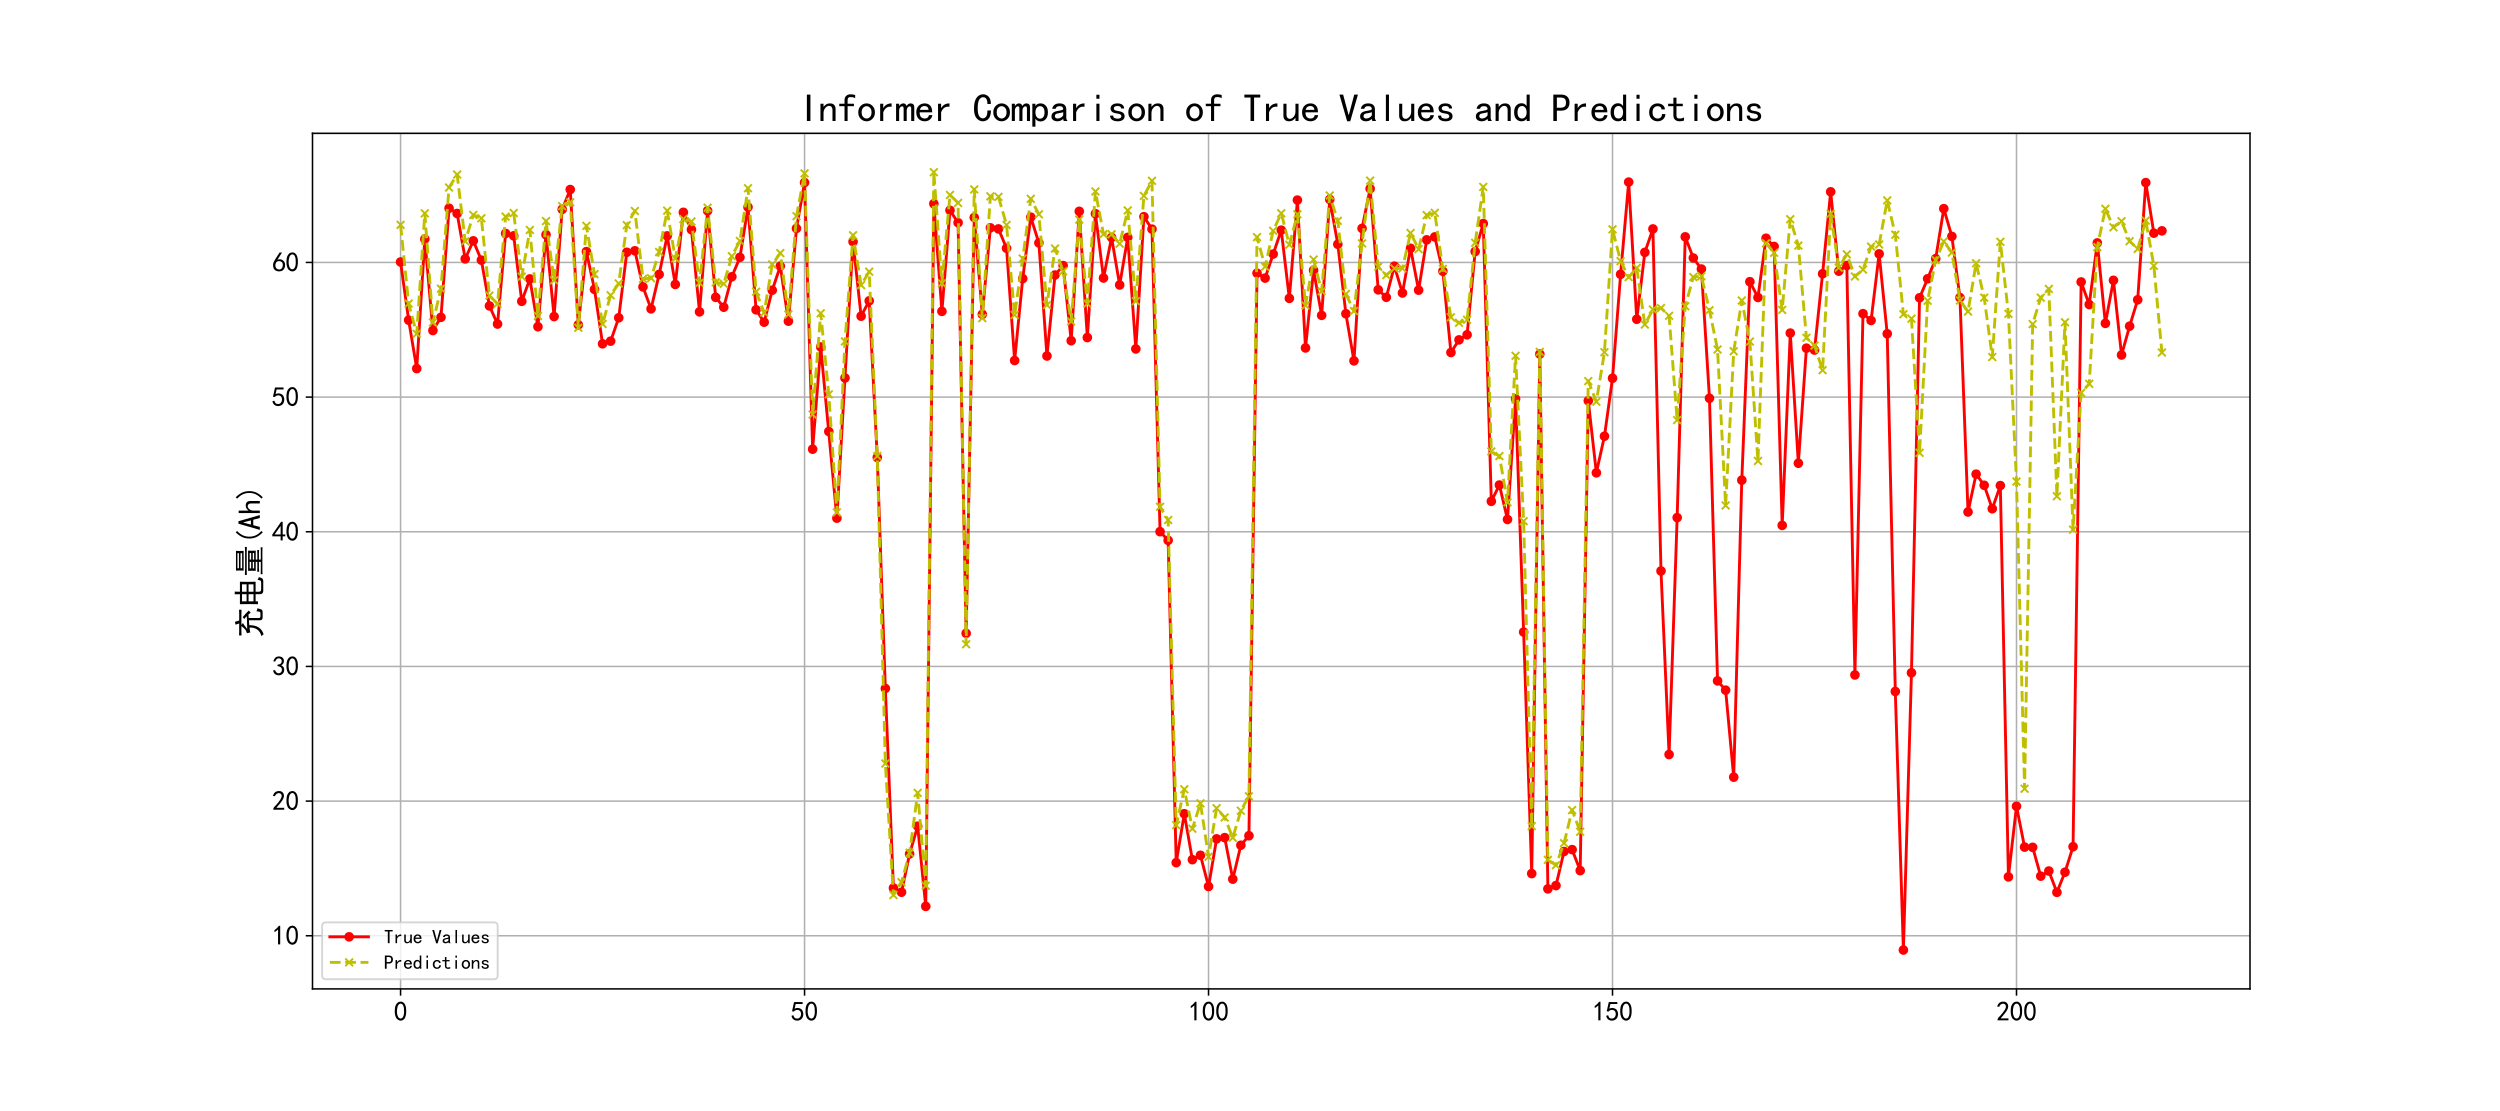 <?xml version="1.0" encoding="utf-8" standalone="no"?>
<!DOCTYPE svg PUBLIC "-//W3C//DTD SVG 1.1//EN"
  "http://www.w3.org/Graphics/SVG/1.1/DTD/svg11.dtd">
<svg xmlns:xlink="http://www.w3.org/1999/xlink" width="1296pt" height="576pt" viewBox="0 0 1296 576" xmlns="http://www.w3.org/2000/svg" version="1.1">
 <defs>
  <style type="text/css">*{stroke-linejoin: round; stroke-linecap: butt}</style>
 </defs>
 <g id="figure_1">
  <g id="patch_1">
   <path d="M 0 576 
L 1296 576 
L 1296 0 
L 0 0 
z
" style="fill: #ffffff"/>
  </g>
  <g id="axes_1">
   <g id="patch_2">
    <path d="M 162 512.64 
L 1166.4 512.64 
L 1166.4 69.12 
L 162 69.12 
z
" style="fill: #ffffff"/>
   </g>
   <g id="matplotlib.axis_1">
    <g id="xtick_1">
     <g id="line2d_1">
      <path d="M 207.655 512.64 
L 207.655 69.12 
" clip-path="url(#p851654cb42)" style="fill: none; stroke: #b0b0b0; stroke-width: 0.8; stroke-linecap: square"/>
     </g>
     <g id="line2d_2">
      <defs>
       <path id="mc55d82151d" d="M 0 0 
L 0 3.5 
" style="stroke: #000000; stroke-width: 0.8"/>
      </defs>
      <g>
       <use xlink:href="#mc55d82151d" x="207.655" y="512.64" style="stroke: #000000; stroke-width: 0.8"/>
      </g>
     </g>
     <g id="text_1">
      <!-- 0 -->
      <g transform="translate(204.155 529.265) scale(0.14 -0.14)">
       <defs>
        <path id="SimHei-30" d="M 225 2537 
Q 250 3200 412 3587 
Q 575 3975 875 4225 
Q 1175 4475 1612 4475 
Q 2050 4475 2375 4112 
Q 2700 3750 2800 3200 
Q 2900 2650 2862 1937 
Q 2825 1225 2612 775 
Q 2400 325 1975 150 
Q 1550 -25 1125 187 
Q 700 400 525 750 
Q 350 1100 275 1487 
Q 200 1875 225 2537 
z
M 750 2687 
Q 675 2000 800 1462 
Q 925 925 1212 700 
Q 1500 475 1800 612 
Q 2100 750 2237 1162 
Q 2375 1575 2375 2062 
Q 2375 2550 2337 2950 
Q 2300 3350 2112 3675 
Q 1925 4000 1612 4012 
Q 1300 4025 1062 3700 
Q 825 3375 750 2687 
z
" transform="scale(0.016)"/>
       </defs>
       <use xlink:href="#SimHei-30"/>
      </g>
     </g>
    </g>
    <g id="xtick_2">
     <g id="line2d_3">
      <path d="M 417.079 512.64 
L 417.079 69.12 
" clip-path="url(#p851654cb42)" style="fill: none; stroke: #b0b0b0; stroke-width: 0.8; stroke-linecap: square"/>
     </g>
     <g id="line2d_4">
      <g>
       <use xlink:href="#mc55d82151d" x="417.079" y="512.64" style="stroke: #000000; stroke-width: 0.8"/>
      </g>
     </g>
     <g id="text_2">
      <!-- 50 -->
      <g transform="translate(410.079 529.265) scale(0.14 -0.14)">
       <defs>
        <path id="SimHei-35" d="M 550 1325 
Q 725 650 1150 575 
Q 1575 500 1837 662 
Q 2100 825 2212 1087 
Q 2325 1350 2312 1675 
Q 2300 2000 2137 2225 
Q 1975 2450 1725 2525 
Q 1475 2600 1162 2525 
Q 850 2450 650 2175 
L 225 2225 
Q 275 2375 700 4375 
L 2675 4375 
L 2675 3925 
L 1075 3925 
Q 950 3250 825 2850 
Q 1200 3025 1525 3012 
Q 1850 3000 2150 2862 
Q 2450 2725 2587 2487 
Q 2725 2250 2787 2012 
Q 2850 1775 2837 1500 
Q 2825 1225 2725 937 
Q 2625 650 2425 462 
Q 2225 275 1937 162 
Q 1650 50 1275 75 
Q 900 100 562 350 
Q 225 600 100 1200 
L 550 1325 
z
" transform="scale(0.016)"/>
       </defs>
       <use xlink:href="#SimHei-35"/>
       <use xlink:href="#SimHei-30" x="50"/>
      </g>
     </g>
    </g>
    <g id="xtick_3">
     <g id="line2d_5">
      <path d="M 626.504 512.64 
L 626.504 69.12 
" clip-path="url(#p851654cb42)" style="fill: none; stroke: #b0b0b0; stroke-width: 0.8; stroke-linecap: square"/>
     </g>
     <g id="line2d_6">
      <g>
       <use xlink:href="#mc55d82151d" x="626.504" y="512.64" style="stroke: #000000; stroke-width: 0.8"/>
      </g>
     </g>
     <g id="text_3">
      <!-- 100 -->
      <g transform="translate(616.004 529.265) scale(0.14 -0.14)">
       <defs>
        <path id="SimHei-31" d="M 1400 3600 
Q 1075 3275 575 2975 
L 575 3450 
Q 1200 3875 1600 4450 
L 1900 4450 
L 1900 150 
L 1400 150 
L 1400 3600 
z
" transform="scale(0.016)"/>
       </defs>
       <use xlink:href="#SimHei-31"/>
       <use xlink:href="#SimHei-30" x="50"/>
       <use xlink:href="#SimHei-30" x="100"/>
      </g>
     </g>
    </g>
    <g id="xtick_4">
     <g id="line2d_7">
      <path d="M 835.928 512.64 
L 835.928 69.12 
" clip-path="url(#p851654cb42)" style="fill: none; stroke: #b0b0b0; stroke-width: 0.8; stroke-linecap: square"/>
     </g>
     <g id="line2d_8">
      <g>
       <use xlink:href="#mc55d82151d" x="835.928" y="512.64" style="stroke: #000000; stroke-width: 0.8"/>
      </g>
     </g>
     <g id="text_4">
      <!-- 150 -->
      <g transform="translate(825.428 529.265) scale(0.14 -0.14)">
       <use xlink:href="#SimHei-31"/>
       <use xlink:href="#SimHei-35" x="50"/>
       <use xlink:href="#SimHei-30" x="100"/>
      </g>
     </g>
    </g>
    <g id="xtick_5">
     <g id="line2d_9">
      <path d="M 1045.353 512.64 
L 1045.353 69.12 
" clip-path="url(#p851654cb42)" style="fill: none; stroke: #b0b0b0; stroke-width: 0.8; stroke-linecap: square"/>
     </g>
     <g id="line2d_10">
      <g>
       <use xlink:href="#mc55d82151d" x="1045.353" y="512.64" style="stroke: #000000; stroke-width: 0.8"/>
      </g>
     </g>
     <g id="text_5">
      <!-- 200 -->
      <g transform="translate(1034.853 529.265) scale(0.14 -0.14)">
       <defs>
        <path id="SimHei-32" d="M 300 250 
Q 325 625 650 925 
Q 975 1225 1475 1862 
Q 1975 2500 2125 2850 
Q 2275 3200 2237 3450 
Q 2200 3700 2000 3862 
Q 1800 4025 1537 4000 
Q 1275 3975 1037 3800 
Q 800 3625 675 3275 
L 200 3350 
Q 400 3925 712 4187 
Q 1025 4450 1450 4475 
Q 1700 4500 1900 4462 
Q 2100 4425 2312 4287 
Q 2525 4150 2662 3875 
Q 2800 3600 2762 3212 
Q 2725 2825 2375 2287 
Q 2025 1750 1025 600 
L 2825 600 
L 2825 150 
L 300 150 
L 300 250 
z
" transform="scale(0.016)"/>
       </defs>
       <use xlink:href="#SimHei-32"/>
       <use xlink:href="#SimHei-30" x="50"/>
       <use xlink:href="#SimHei-30" x="100"/>
      </g>
     </g>
    </g>
   </g>
   <g id="matplotlib.axis_2">
    <g id="ytick_1">
     <g id="line2d_11">
      <path d="M 162 485.094 
L 1166.4 485.094 
" clip-path="url(#p851654cb42)" style="fill: none; stroke: #b0b0b0; stroke-width: 0.8; stroke-linecap: square"/>
     </g>
     <g id="line2d_12">
      <defs>
       <path id="ma0ae426500" d="M 0 0 
L -3.5 0 
" style="stroke: #000000; stroke-width: 0.8"/>
      </defs>
      <g>
       <use xlink:href="#ma0ae426500" x="162" y="485.094" style="stroke: #000000; stroke-width: 0.8"/>
      </g>
     </g>
     <g id="text_6">
      <!-- 10 -->
      <g transform="translate(141 489.907) scale(0.14 -0.14)">
       <use xlink:href="#SimHei-31"/>
       <use xlink:href="#SimHei-30" x="50"/>
      </g>
     </g>
    </g>
    <g id="ytick_2">
     <g id="line2d_13">
      <path d="M 162 415.287 
L 1166.4 415.287 
" clip-path="url(#p851654cb42)" style="fill: none; stroke: #b0b0b0; stroke-width: 0.8; stroke-linecap: square"/>
     </g>
     <g id="line2d_14">
      <g>
       <use xlink:href="#ma0ae426500" x="162" y="415.287" style="stroke: #000000; stroke-width: 0.8"/>
      </g>
     </g>
     <g id="text_7">
      <!-- 20 -->
      <g transform="translate(141 420.1) scale(0.14 -0.14)">
       <use xlink:href="#SimHei-32"/>
       <use xlink:href="#SimHei-30" x="50"/>
      </g>
     </g>
    </g>
    <g id="ytick_3">
     <g id="line2d_15">
      <path d="M 162 345.48 
L 1166.4 345.48 
" clip-path="url(#p851654cb42)" style="fill: none; stroke: #b0b0b0; stroke-width: 0.8; stroke-linecap: square"/>
     </g>
     <g id="line2d_16">
      <g>
       <use xlink:href="#ma0ae426500" x="162" y="345.48" style="stroke: #000000; stroke-width: 0.8"/>
      </g>
     </g>
     <g id="text_8">
      <!-- 30 -->
      <g transform="translate(141 350.292) scale(0.14 -0.14)">
       <defs>
        <path id="SimHei-33" d="M 250 1225 
L 700 1300 
Q 800 975 1025 762 
Q 1250 550 1587 562 
Q 1925 575 2125 837 
Q 2325 1100 2300 1437 
Q 2275 1775 2037 1962 
Q 1800 2150 1275 2225 
L 1275 2550 
Q 1800 2600 2037 2825 
Q 2275 3050 2250 3412 
Q 2225 3775 1925 3937 
Q 1625 4100 1287 3975 
Q 950 3850 750 3275 
L 300 3350 
Q 450 3800 712 4100 
Q 975 4400 1425 4450 
Q 1875 4500 2212 4337 
Q 2550 4175 2687 3837 
Q 2825 3500 2725 3100 
Q 2625 2700 2150 2400 
Q 2500 2250 2687 1950 
Q 2875 1650 2812 1162 
Q 2750 675 2375 375 
Q 2000 75 1525 87 
Q 1050 100 700 387 
Q 350 675 250 1225 
z
" transform="scale(0.016)"/>
       </defs>
       <use xlink:href="#SimHei-33"/>
       <use xlink:href="#SimHei-30" x="50"/>
      </g>
     </g>
    </g>
    <g id="ytick_4">
     <g id="line2d_17">
      <path d="M 162 275.672 
L 1166.4 275.672 
" clip-path="url(#p851654cb42)" style="fill: none; stroke: #b0b0b0; stroke-width: 0.8; stroke-linecap: square"/>
     </g>
     <g id="line2d_18">
      <g>
       <use xlink:href="#ma0ae426500" x="162" y="275.672" style="stroke: #000000; stroke-width: 0.8"/>
      </g>
     </g>
     <g id="text_9">
      <!-- 40 -->
      <g transform="translate(141 280.485) scale(0.14 -0.14)">
       <defs>
        <path id="SimHei-34" d="M 2000 1100 
L 75 1100 
L 75 1525 
L 2100 4450 
L 2475 4450 
L 2475 1525 
L 3075 1525 
L 3075 1100 
L 2475 1100 
L 2475 150 
L 2000 150 
L 2000 1100 
z
M 2000 1525 
L 2000 3500 
L 600 1525 
L 2000 1525 
z
" transform="scale(0.016)"/>
       </defs>
       <use xlink:href="#SimHei-34"/>
       <use xlink:href="#SimHei-30" x="50"/>
      </g>
     </g>
    </g>
    <g id="ytick_5">
     <g id="line2d_19">
      <path d="M 162 205.865 
L 1166.4 205.865 
" clip-path="url(#p851654cb42)" style="fill: none; stroke: #b0b0b0; stroke-width: 0.8; stroke-linecap: square"/>
     </g>
     <g id="line2d_20">
      <g>
       <use xlink:href="#ma0ae426500" x="162" y="205.865" style="stroke: #000000; stroke-width: 0.8"/>
      </g>
     </g>
     <g id="text_10">
      <!-- 50 -->
      <g transform="translate(141 210.678) scale(0.14 -0.14)">
       <use xlink:href="#SimHei-35"/>
       <use xlink:href="#SimHei-30" x="50"/>
      </g>
     </g>
    </g>
    <g id="ytick_6">
     <g id="line2d_21">
      <path d="M 162 136.058 
L 1166.4 136.058 
" clip-path="url(#p851654cb42)" style="fill: none; stroke: #b0b0b0; stroke-width: 0.8; stroke-linecap: square"/>
     </g>
     <g id="line2d_22">
      <g>
       <use xlink:href="#ma0ae426500" x="162" y="136.058" style="stroke: #000000; stroke-width: 0.8"/>
      </g>
     </g>
     <g id="text_11">
      <!-- 60 -->
      <g transform="translate(141 140.87) scale(0.14 -0.14)">
       <defs>
        <path id="SimHei-36" d="M 250 1612 
Q 275 1975 387 2225 
Q 500 2475 725 2850 
L 1750 4450 
L 2325 4450 
L 1275 2800 
Q 1950 2975 2350 2750 
Q 2750 2525 2887 2237 
Q 3025 1950 3037 1612 
Q 3050 1275 2937 950 
Q 2825 625 2537 362 
Q 2250 100 1737 75 
Q 1225 50 862 262 
Q 500 475 362 862 
Q 225 1250 250 1612 
z
M 1025 787 
Q 1250 550 1625 525 
Q 2000 500 2250 775 
Q 2500 1050 2500 1575 
Q 2500 2100 2187 2300 
Q 1875 2500 1487 2450 
Q 1100 2400 925 2075 
Q 750 1750 775 1387 
Q 800 1025 1025 787 
z
" transform="scale(0.016)"/>
       </defs>
       <use xlink:href="#SimHei-36"/>
       <use xlink:href="#SimHei-30" x="50"/>
      </g>
     </g>
    </g>
    <g id="text_12">
     <!-- 充电量(Ah) -->
     <g transform="translate(135 330.88) rotate(-90) scale(0.16 -0.16)">
      <defs>
       <path id="SimHei-5145" d="M 3325 5175 
Q 3425 4825 3600 4300 
L 4900 4300 
Q 5425 4300 5775 4325 
L 5775 3825 
Q 5525 3850 4925 3850 
L 2675 3850 
Q 2850 3700 3100 3550 
Q 2775 3400 1875 2675 
L 4475 2750 
Q 4275 2975 3900 3275 
Q 4150 3450 4275 3600 
Q 5250 2775 5625 2350 
Q 5400 2200 5200 1975 
Q 5000 2225 4800 2425 
Q 4475 2400 4100 2375 
L 4100 325 
Q 4100 0 4425 0 
L 5125 0 
Q 5325 0 5375 175 
Q 5425 350 5475 800 
Q 5850 625 6075 600 
Q 5875 -250 5700 -350 
Q 5525 -450 5275 -450 
L 4225 -450 
Q 3650 -450 3650 75 
L 3650 2325 
L 2650 2250 
Q 2675 -75 800 -650 
Q 650 -375 400 -225 
Q 2225 275 2175 2200 
Q 1550 2150 1175 2050 
Q 1100 2450 1025 2725 
Q 1575 2875 1900 3200 
Q 2225 3525 2475 3850 
L 1450 3850 
Q 1025 3850 575 3825 
L 575 4325 
Q 1025 4300 1450 4300 
L 3000 4300 
Q 2875 4725 2750 5025 
Q 3075 5100 3325 5175 
z
" transform="scale(0.016)"/>
       <path id="SimHei-7535" d="M 6150 325 
Q 5975 -250 5825 -412 
Q 5675 -575 5325 -575 
L 3375 -575 
Q 2700 -600 2675 100 
L 2675 975 
L 1225 975 
L 1225 500 
L 650 500 
Q 675 750 675 2225 
Q 675 3700 650 4150 
L 2675 4150 
Q 2675 4825 2650 5200 
L 3200 5200 
Q 3175 4875 3175 4150 
L 5200 4150 
Q 5175 3775 5175 2600 
Q 5175 1450 5200 975 
L 3175 975 
L 3175 300 
Q 3175 -150 3650 -150 
L 4975 -150 
Q 5375 -150 5450 25 
Q 5525 200 5575 575 
Q 5825 400 6150 325 
z
M 4675 1400 
L 4675 2400 
L 3175 2400 
L 3175 1400 
L 4675 1400 
z
M 2675 1400 
L 2675 2400 
L 1225 2400 
L 1225 1400 
L 2675 1400 
z
M 4675 2800 
L 4675 3725 
L 3175 3725 
L 3175 2800 
L 4675 2800 
z
M 2675 2800 
L 2675 3725 
L 1225 3725 
L 1225 2800 
L 2675 2800 
z
" transform="scale(0.016)"/>
       <path id="SimHei-91cf" d="M 5250 2500 
Q 5225 2200 5225 1700 
Q 5225 1225 5250 950 
L 3425 950 
L 3425 625 
L 4575 625 
Q 5000 625 5375 650 
L 5375 275 
Q 5025 300 4575 300 
L 3425 300 
L 3425 -75 
L 5125 -75 
Q 5525 -75 5925 -50 
L 5925 -425 
Q 5525 -400 5125 -400 
L 1275 -400 
Q 900 -400 475 -425 
L 475 -50 
Q 925 -50 1275 -75 
L 2975 -75 
L 2975 300 
L 1725 300 
Q 1350 300 975 250 
L 975 650 
Q 1375 625 1725 625 
L 2975 625 
L 2975 950 
L 1150 950 
Q 1175 1375 1175 1775 
Q 1175 2175 1150 2500 
L 5250 2500 
z
M 5200 4950 
Q 5175 4575 5175 4250 
Q 5175 3925 5200 3400 
L 1200 3400 
Q 1225 3925 1225 4250 
Q 1225 4575 1200 4950 
L 5200 4950 
z
M 4900 3100 
Q 5500 3125 6000 3150 
L 6000 2750 
Q 5500 2775 4925 2775 
L 1650 2775 
Q 975 2775 325 2750 
L 325 3150 
Q 975 3125 1650 3100 
L 4900 3100 
z
M 4725 3700 
L 4725 4025 
L 1675 4025 
L 1675 3700 
L 4725 3700 
z
M 4725 4350 
L 4725 4650 
L 1675 4650 
L 1675 4350 
L 4725 4350 
z
M 4750 1875 
L 4750 2175 
L 3425 2175 
L 3425 1875 
L 4750 1875 
z
M 2975 1875 
L 2975 2175 
L 1650 2175 
L 1650 1875 
L 2975 1875 
z
M 2975 1275 
L 2975 1550 
L 1650 1550 
L 1650 1275 
L 2975 1275 
z
M 4750 1275 
L 4750 1550 
L 3425 1550 
L 3425 1275 
L 4750 1275 
z
" transform="scale(0.016)"/>
       <path id="SimHei-28" d="M 2975 -200 
L 2700 -475 
Q 2075 125 1762 775 
Q 1450 1425 1450 2250 
Q 1450 3075 1762 3725 
Q 2075 4375 2700 5000 
L 2975 4725 
Q 2400 4175 2112 3587 
Q 1825 3000 1825 2250 
Q 1825 1500 2112 912 
Q 2400 325 2975 -200 
z
" transform="scale(0.016)"/>
       <path id="SimHei-41" d="M 3075 125 
L 2475 125 
L 2125 1450 
L 1025 1450 
L 675 125 
L 75 125 
L 1325 4450 
L 1825 4450 
L 3075 125 
z
M 2000 1925 
L 1600 3450 
L 1550 3450 
L 1150 1925 
L 2000 1925 
z
" transform="scale(0.016)"/>
       <path id="SimHei-68" d="M 2800 125 
L 2300 125 
L 2300 1925 
Q 2300 2225 2150 2400 
Q 2000 2575 1750 2575 
Q 1425 2575 1137 2237 
Q 850 1900 850 1400 
L 850 125 
L 350 125 
L 350 4400 
L 850 4400 
L 850 2400 
Q 1050 2675 1287 2825 
Q 1525 2975 1900 2975 
Q 2350 2975 2575 2725 
Q 2800 2475 2800 2100 
L 2800 125 
z
" transform="scale(0.016)"/>
       <path id="SimHei-29" d="M 1675 2250 
Q 1675 1425 1362 775 
Q 1050 125 425 -475 
L 150 -200 
Q 725 325 1012 912 
Q 1300 1500 1300 2250 
Q 1300 3000 1012 3587 
Q 725 4175 150 4725 
L 425 5000 
Q 1050 4375 1362 3725 
Q 1675 3075 1675 2250 
z
" transform="scale(0.016)"/>
      </defs>
      <use xlink:href="#SimHei-5145"/>
      <use xlink:href="#SimHei-7535" x="100"/>
      <use xlink:href="#SimHei-91cf" x="200"/>
      <use xlink:href="#SimHei-28" x="300"/>
      <use xlink:href="#SimHei-41" x="350"/>
      <use xlink:href="#SimHei-68" x="400"/>
      <use xlink:href="#SimHei-29" x="450"/>
     </g>
    </g>
   </g>
   <g id="line2d_23">
    <path d="M 207.655 135.806 
L 211.843 165.949 
L 216.032 191.059 
L 220.22 123.925 
L 224.409 171.331 
L 228.597 164.49 
L 232.785 107.946 
L 236.974 110.655 
L 241.162 134.194 
L 245.351 124.84 
L 249.539 134.864 
L 253.728 158.578 
L 257.916 167.981 
L 262.105 121.021 
L 266.293 122.229 
L 270.482 156.197 
L 274.67 144.581 
L 278.859 169.363 
L 283.047 121.663 
L 287.236 164.106 
L 291.424 108.519 
L 295.613 98.243 
L 299.801 168.378 
L 303.99 130.417 
L 308.178 150.005 
L 312.367 178.228 
L 316.555 176.853 
L 320.744 164.748 
L 324.932 130.773 
L 329.121 130.012 
L 333.309 148.728 
L 337.498 160.106 
L 341.686 142.271 
L 345.875 122.271 
L 350.063 147.457 
L 354.252 110.061 
L 358.44 119.032 
L 362.629 161.663 
L 366.817 109.259 
L 371.006 154.131 
L 375.194 159.255 
L 379.383 143.464 
L 383.571 133.412 
L 387.76 107.374 
L 391.948 160.588 
L 396.137 167.017 
L 400.325 150.445 
L 404.514 137.949 
L 408.702 166.494 
L 412.891 118.424 
L 417.079 94.634 
L 421.268 232.86 
L 425.456 179.848 
L 433.833 268.608 
L 438.022 195.931 
L 442.21 125.272 
L 446.398 163.904 
L 450.587 155.96 
L 454.775 237.146 
L 458.964 356.907 
L 463.152 460.348 
L 467.341 462.519 
L 471.529 442.672 
L 475.718 428.285 
L 479.906 469.855 
L 484.095 105.601 
L 488.283 161.398 
L 492.472 109.035 
L 496.66 115.437 
L 500.849 328.321 
L 505.037 112.749 
L 509.226 162.947 
L 513.414 118.096 
L 517.603 118.655 
L 521.791 128.672 
L 525.98 186.877 
L 530.168 144.428 
L 534.357 112.567 
L 538.545 125.922 
L 542.734 184.539 
L 546.922 142.564 
L 551.111 137.67 
L 555.299 176.63 
L 559.488 109.552 
L 563.676 174.989 
L 567.865 110.787 
L 572.053 144.113 
L 576.242 123.115 
L 580.43 147.722 
L 584.619 123.039 
L 588.807 180.881 
L 592.996 112.344 
L 597.184 118.773 
L 601.373 275.61 
L 605.561 280.098 
L 609.75 447.203 
L 613.938 421.828 
L 618.127 445.646 
L 622.315 443.391 
L 626.504 459.559 
L 630.692 434.854 
L 634.881 434.219 
L 639.069 455.747 
L 643.258 438.163 
L 647.446 433.241 
L 651.635 141.6 
L 655.823 144.155 
L 664.2 119.304 
L 668.388 154.654 
L 672.577 103.716 
L 676.765 180.378 
L 680.954 140.093 
L 685.142 163.478 
L 689.331 103.381 
L 693.519 126.627 
L 697.708 162.647 
L 701.896 187.073 
L 706.085 118.417 
L 710.273 97.824 
L 714.462 150.236 
L 718.65 154.11 
L 722.839 137.984 
L 727.027 151.869 
L 731.216 128.707 
L 735.404 150.41 
L 739.593 124.323 
L 743.781 122.801 
L 747.97 140.609 
L 752.158 182.731 
L 756.347 176.183 
L 760.535 173.572 
L 764.724 130.382 
L 768.912 115.876 
L 773.101 259.875 
L 777.289 251.428 
L 781.478 269.278 
L 785.666 206.779 
L 789.855 327.665 
L 794.043 452.857 
L 798.232 183.527 
L 802.42 460.787 
L 806.609 459.084 
L 810.797 441.409 
L 814.986 440.432 
L 819.174 451.322 
L 823.363 207.764 
L 827.551 245.104 
L 831.74 226.151 
L 835.928 196.092 
L 840.117 142.201 
L 844.305 94.383 
L 848.494 165.488 
L 852.682 130.815 
L 856.871 118.676 
L 861.059 295.993 
L 865.248 391.141 
L 869.436 268.329 
L 873.625 122.773 
L 877.813 133.747 
L 882.002 139.45 
L 886.19 206.451 
L 890.378 352.956 
L 894.567 357.759 
L 898.755 402.875 
L 902.944 248.908 
L 907.132 146.026 
L 911.321 154.201 
L 915.509 123.506 
L 919.698 127.751 
L 923.886 272.363 
L 928.075 172.665 
L 932.263 240.14 
L 936.452 180.476 
L 940.64 181.453 
L 944.829 141.908 
L 949.017 99.416 
L 953.206 140.567 
L 957.394 137.628 
L 961.583 349.892 
L 965.771 162.598 
L 969.96 166.138 
L 974.148 131.604 
L 978.337 173.035 
L 982.525 358.457 
L 986.714 492.48 
L 990.902 348.789 
L 995.091 154.389 
L 999.279 144.504 
L 1003.468 134.075 
L 1007.656 108.17 
L 1011.845 122.55 
L 1016.033 154.27 
L 1020.222 265.404 
L 1024.41 245.802 
L 1028.599 251.554 
L 1032.787 263.721 
L 1036.976 251.721 
L 1041.164 454.582 
L 1045.353 417.961 
L 1049.541 439.14 
L 1053.73 439.245 
L 1057.918 454.191 
L 1062.107 451.531 
L 1066.295 462.568 
L 1070.484 452.145 
L 1074.672 438.938 
L 1078.861 146.159 
L 1083.049 157.865 
L 1087.238 125.922 
L 1091.426 167.632 
L 1095.615 145.314 
L 1099.803 184.043 
L 1103.991 169.077 
L 1108.18 155.408 
L 1112.368 94.662 
L 1116.557 120.854 
L 1120.745 119.66 
L 1120.745 119.66 
" clip-path="url(#p851654cb42)" style="fill: none; stroke: #ff0000; stroke-width: 1.5; stroke-linecap: square"/>
    <defs>
     <path id="md81ecf4ab8" d="M 0 2 
C 0.53 2 1.039 1.789 1.414 1.414 
C 1.789 1.039 2 0.53 2 0 
C 2 -0.53 1.789 -1.039 1.414 -1.414 
C 1.039 -1.789 0.53 -2 0 -2 
C -0.53 -2 -1.039 -1.789 -1.414 -1.414 
C -1.789 -1.039 -2 -0.53 -2 0 
C -2 0.53 -1.789 1.039 -1.414 1.414 
C -1.039 1.789 -0.53 2 0 2 
z
" style="stroke: #ff0000"/>
    </defs>
    <g clip-path="url(#p851654cb42)">
     <use xlink:href="#md81ecf4ab8" x="207.655" y="135.806" style="fill: #ff0000; stroke: #ff0000"/>
     <use xlink:href="#md81ecf4ab8" x="211.843" y="165.949" style="fill: #ff0000; stroke: #ff0000"/>
     <use xlink:href="#md81ecf4ab8" x="216.032" y="191.059" style="fill: #ff0000; stroke: #ff0000"/>
     <use xlink:href="#md81ecf4ab8" x="220.22" y="123.925" style="fill: #ff0000; stroke: #ff0000"/>
     <use xlink:href="#md81ecf4ab8" x="224.409" y="171.331" style="fill: #ff0000; stroke: #ff0000"/>
     <use xlink:href="#md81ecf4ab8" x="228.597" y="164.49" style="fill: #ff0000; stroke: #ff0000"/>
     <use xlink:href="#md81ecf4ab8" x="232.785" y="107.946" style="fill: #ff0000; stroke: #ff0000"/>
     <use xlink:href="#md81ecf4ab8" x="236.974" y="110.655" style="fill: #ff0000; stroke: #ff0000"/>
     <use xlink:href="#md81ecf4ab8" x="241.162" y="134.194" style="fill: #ff0000; stroke: #ff0000"/>
     <use xlink:href="#md81ecf4ab8" x="245.351" y="124.84" style="fill: #ff0000; stroke: #ff0000"/>
     <use xlink:href="#md81ecf4ab8" x="249.539" y="134.864" style="fill: #ff0000; stroke: #ff0000"/>
     <use xlink:href="#md81ecf4ab8" x="253.728" y="158.578" style="fill: #ff0000; stroke: #ff0000"/>
     <use xlink:href="#md81ecf4ab8" x="257.916" y="167.981" style="fill: #ff0000; stroke: #ff0000"/>
     <use xlink:href="#md81ecf4ab8" x="262.105" y="121.021" style="fill: #ff0000; stroke: #ff0000"/>
     <use xlink:href="#md81ecf4ab8" x="266.293" y="122.229" style="fill: #ff0000; stroke: #ff0000"/>
     <use xlink:href="#md81ecf4ab8" x="270.482" y="156.197" style="fill: #ff0000; stroke: #ff0000"/>
     <use xlink:href="#md81ecf4ab8" x="274.67" y="144.581" style="fill: #ff0000; stroke: #ff0000"/>
     <use xlink:href="#md81ecf4ab8" x="278.859" y="169.363" style="fill: #ff0000; stroke: #ff0000"/>
     <use xlink:href="#md81ecf4ab8" x="283.047" y="121.663" style="fill: #ff0000; stroke: #ff0000"/>
     <use xlink:href="#md81ecf4ab8" x="287.236" y="164.106" style="fill: #ff0000; stroke: #ff0000"/>
     <use xlink:href="#md81ecf4ab8" x="291.424" y="108.519" style="fill: #ff0000; stroke: #ff0000"/>
     <use xlink:href="#md81ecf4ab8" x="295.613" y="98.243" style="fill: #ff0000; stroke: #ff0000"/>
     <use xlink:href="#md81ecf4ab8" x="299.801" y="168.378" style="fill: #ff0000; stroke: #ff0000"/>
     <use xlink:href="#md81ecf4ab8" x="303.99" y="130.417" style="fill: #ff0000; stroke: #ff0000"/>
     <use xlink:href="#md81ecf4ab8" x="308.178" y="150.005" style="fill: #ff0000; stroke: #ff0000"/>
     <use xlink:href="#md81ecf4ab8" x="312.367" y="178.228" style="fill: #ff0000; stroke: #ff0000"/>
     <use xlink:href="#md81ecf4ab8" x="316.555" y="176.853" style="fill: #ff0000; stroke: #ff0000"/>
     <use xlink:href="#md81ecf4ab8" x="320.744" y="164.748" style="fill: #ff0000; stroke: #ff0000"/>
     <use xlink:href="#md81ecf4ab8" x="324.932" y="130.773" style="fill: #ff0000; stroke: #ff0000"/>
     <use xlink:href="#md81ecf4ab8" x="329.121" y="130.012" style="fill: #ff0000; stroke: #ff0000"/>
     <use xlink:href="#md81ecf4ab8" x="333.309" y="148.728" style="fill: #ff0000; stroke: #ff0000"/>
     <use xlink:href="#md81ecf4ab8" x="337.498" y="160.106" style="fill: #ff0000; stroke: #ff0000"/>
     <use xlink:href="#md81ecf4ab8" x="341.686" y="142.271" style="fill: #ff0000; stroke: #ff0000"/>
     <use xlink:href="#md81ecf4ab8" x="345.875" y="122.271" style="fill: #ff0000; stroke: #ff0000"/>
     <use xlink:href="#md81ecf4ab8" x="350.063" y="147.457" style="fill: #ff0000; stroke: #ff0000"/>
     <use xlink:href="#md81ecf4ab8" x="354.252" y="110.061" style="fill: #ff0000; stroke: #ff0000"/>
     <use xlink:href="#md81ecf4ab8" x="358.44" y="119.032" style="fill: #ff0000; stroke: #ff0000"/>
     <use xlink:href="#md81ecf4ab8" x="362.629" y="161.663" style="fill: #ff0000; stroke: #ff0000"/>
     <use xlink:href="#md81ecf4ab8" x="366.817" y="109.259" style="fill: #ff0000; stroke: #ff0000"/>
     <use xlink:href="#md81ecf4ab8" x="371.006" y="154.131" style="fill: #ff0000; stroke: #ff0000"/>
     <use xlink:href="#md81ecf4ab8" x="375.194" y="159.255" style="fill: #ff0000; stroke: #ff0000"/>
     <use xlink:href="#md81ecf4ab8" x="379.383" y="143.464" style="fill: #ff0000; stroke: #ff0000"/>
     <use xlink:href="#md81ecf4ab8" x="383.571" y="133.412" style="fill: #ff0000; stroke: #ff0000"/>
     <use xlink:href="#md81ecf4ab8" x="387.76" y="107.374" style="fill: #ff0000; stroke: #ff0000"/>
     <use xlink:href="#md81ecf4ab8" x="391.948" y="160.588" style="fill: #ff0000; stroke: #ff0000"/>
     <use xlink:href="#md81ecf4ab8" x="396.137" y="167.017" style="fill: #ff0000; stroke: #ff0000"/>
     <use xlink:href="#md81ecf4ab8" x="400.325" y="150.445" style="fill: #ff0000; stroke: #ff0000"/>
     <use xlink:href="#md81ecf4ab8" x="404.514" y="137.949" style="fill: #ff0000; stroke: #ff0000"/>
     <use xlink:href="#md81ecf4ab8" x="408.702" y="166.494" style="fill: #ff0000; stroke: #ff0000"/>
     <use xlink:href="#md81ecf4ab8" x="412.891" y="118.424" style="fill: #ff0000; stroke: #ff0000"/>
     <use xlink:href="#md81ecf4ab8" x="417.079" y="94.634" style="fill: #ff0000; stroke: #ff0000"/>
     <use xlink:href="#md81ecf4ab8" x="421.268" y="232.86" style="fill: #ff0000; stroke: #ff0000"/>
     <use xlink:href="#md81ecf4ab8" x="425.456" y="179.848" style="fill: #ff0000; stroke: #ff0000"/>
     <use xlink:href="#md81ecf4ab8" x="429.645" y="223.694" style="fill: #ff0000; stroke: #ff0000"/>
     <use xlink:href="#md81ecf4ab8" x="433.833" y="268.608" style="fill: #ff0000; stroke: #ff0000"/>
     <use xlink:href="#md81ecf4ab8" x="438.022" y="195.931" style="fill: #ff0000; stroke: #ff0000"/>
     <use xlink:href="#md81ecf4ab8" x="442.21" y="125.272" style="fill: #ff0000; stroke: #ff0000"/>
     <use xlink:href="#md81ecf4ab8" x="446.398" y="163.904" style="fill: #ff0000; stroke: #ff0000"/>
     <use xlink:href="#md81ecf4ab8" x="450.587" y="155.96" style="fill: #ff0000; stroke: #ff0000"/>
     <use xlink:href="#md81ecf4ab8" x="454.775" y="237.146" style="fill: #ff0000; stroke: #ff0000"/>
     <use xlink:href="#md81ecf4ab8" x="458.964" y="356.907" style="fill: #ff0000; stroke: #ff0000"/>
     <use xlink:href="#md81ecf4ab8" x="463.152" y="460.348" style="fill: #ff0000; stroke: #ff0000"/>
     <use xlink:href="#md81ecf4ab8" x="467.341" y="462.519" style="fill: #ff0000; stroke: #ff0000"/>
     <use xlink:href="#md81ecf4ab8" x="471.529" y="442.672" style="fill: #ff0000; stroke: #ff0000"/>
     <use xlink:href="#md81ecf4ab8" x="475.718" y="428.285" style="fill: #ff0000; stroke: #ff0000"/>
     <use xlink:href="#md81ecf4ab8" x="479.906" y="469.855" style="fill: #ff0000; stroke: #ff0000"/>
     <use xlink:href="#md81ecf4ab8" x="484.095" y="105.601" style="fill: #ff0000; stroke: #ff0000"/>
     <use xlink:href="#md81ecf4ab8" x="488.283" y="161.398" style="fill: #ff0000; stroke: #ff0000"/>
     <use xlink:href="#md81ecf4ab8" x="492.472" y="109.035" style="fill: #ff0000; stroke: #ff0000"/>
     <use xlink:href="#md81ecf4ab8" x="496.66" y="115.437" style="fill: #ff0000; stroke: #ff0000"/>
     <use xlink:href="#md81ecf4ab8" x="500.849" y="328.321" style="fill: #ff0000; stroke: #ff0000"/>
     <use xlink:href="#md81ecf4ab8" x="505.037" y="112.749" style="fill: #ff0000; stroke: #ff0000"/>
     <use xlink:href="#md81ecf4ab8" x="509.226" y="162.947" style="fill: #ff0000; stroke: #ff0000"/>
     <use xlink:href="#md81ecf4ab8" x="513.414" y="118.096" style="fill: #ff0000; stroke: #ff0000"/>
     <use xlink:href="#md81ecf4ab8" x="517.603" y="118.655" style="fill: #ff0000; stroke: #ff0000"/>
     <use xlink:href="#md81ecf4ab8" x="521.791" y="128.672" style="fill: #ff0000; stroke: #ff0000"/>
     <use xlink:href="#md81ecf4ab8" x="525.98" y="186.877" style="fill: #ff0000; stroke: #ff0000"/>
     <use xlink:href="#md81ecf4ab8" x="530.168" y="144.428" style="fill: #ff0000; stroke: #ff0000"/>
     <use xlink:href="#md81ecf4ab8" x="534.357" y="112.567" style="fill: #ff0000; stroke: #ff0000"/>
     <use xlink:href="#md81ecf4ab8" x="538.545" y="125.922" style="fill: #ff0000; stroke: #ff0000"/>
     <use xlink:href="#md81ecf4ab8" x="542.734" y="184.539" style="fill: #ff0000; stroke: #ff0000"/>
     <use xlink:href="#md81ecf4ab8" x="546.922" y="142.564" style="fill: #ff0000; stroke: #ff0000"/>
     <use xlink:href="#md81ecf4ab8" x="551.111" y="137.67" style="fill: #ff0000; stroke: #ff0000"/>
     <use xlink:href="#md81ecf4ab8" x="555.299" y="176.63" style="fill: #ff0000; stroke: #ff0000"/>
     <use xlink:href="#md81ecf4ab8" x="559.488" y="109.552" style="fill: #ff0000; stroke: #ff0000"/>
     <use xlink:href="#md81ecf4ab8" x="563.676" y="174.989" style="fill: #ff0000; stroke: #ff0000"/>
     <use xlink:href="#md81ecf4ab8" x="567.865" y="110.787" style="fill: #ff0000; stroke: #ff0000"/>
     <use xlink:href="#md81ecf4ab8" x="572.053" y="144.113" style="fill: #ff0000; stroke: #ff0000"/>
     <use xlink:href="#md81ecf4ab8" x="576.242" y="123.115" style="fill: #ff0000; stroke: #ff0000"/>
     <use xlink:href="#md81ecf4ab8" x="580.43" y="147.722" style="fill: #ff0000; stroke: #ff0000"/>
     <use xlink:href="#md81ecf4ab8" x="584.619" y="123.039" style="fill: #ff0000; stroke: #ff0000"/>
     <use xlink:href="#md81ecf4ab8" x="588.807" y="180.881" style="fill: #ff0000; stroke: #ff0000"/>
     <use xlink:href="#md81ecf4ab8" x="592.996" y="112.344" style="fill: #ff0000; stroke: #ff0000"/>
     <use xlink:href="#md81ecf4ab8" x="597.184" y="118.773" style="fill: #ff0000; stroke: #ff0000"/>
     <use xlink:href="#md81ecf4ab8" x="601.373" y="275.61" style="fill: #ff0000; stroke: #ff0000"/>
     <use xlink:href="#md81ecf4ab8" x="605.561" y="280.098" style="fill: #ff0000; stroke: #ff0000"/>
     <use xlink:href="#md81ecf4ab8" x="609.75" y="447.203" style="fill: #ff0000; stroke: #ff0000"/>
     <use xlink:href="#md81ecf4ab8" x="613.938" y="421.828" style="fill: #ff0000; stroke: #ff0000"/>
     <use xlink:href="#md81ecf4ab8" x="618.127" y="445.646" style="fill: #ff0000; stroke: #ff0000"/>
     <use xlink:href="#md81ecf4ab8" x="622.315" y="443.391" style="fill: #ff0000; stroke: #ff0000"/>
     <use xlink:href="#md81ecf4ab8" x="626.504" y="459.559" style="fill: #ff0000; stroke: #ff0000"/>
     <use xlink:href="#md81ecf4ab8" x="630.692" y="434.854" style="fill: #ff0000; stroke: #ff0000"/>
     <use xlink:href="#md81ecf4ab8" x="634.881" y="434.219" style="fill: #ff0000; stroke: #ff0000"/>
     <use xlink:href="#md81ecf4ab8" x="639.069" y="455.747" style="fill: #ff0000; stroke: #ff0000"/>
     <use xlink:href="#md81ecf4ab8" x="643.258" y="438.163" style="fill: #ff0000; stroke: #ff0000"/>
     <use xlink:href="#md81ecf4ab8" x="647.446" y="433.241" style="fill: #ff0000; stroke: #ff0000"/>
     <use xlink:href="#md81ecf4ab8" x="651.635" y="141.6" style="fill: #ff0000; stroke: #ff0000"/>
     <use xlink:href="#md81ecf4ab8" x="655.823" y="144.155" style="fill: #ff0000; stroke: #ff0000"/>
     <use xlink:href="#md81ecf4ab8" x="660.012" y="131.681" style="fill: #ff0000; stroke: #ff0000"/>
     <use xlink:href="#md81ecf4ab8" x="664.2" y="119.304" style="fill: #ff0000; stroke: #ff0000"/>
     <use xlink:href="#md81ecf4ab8" x="668.388" y="154.654" style="fill: #ff0000; stroke: #ff0000"/>
     <use xlink:href="#md81ecf4ab8" x="672.577" y="103.716" style="fill: #ff0000; stroke: #ff0000"/>
     <use xlink:href="#md81ecf4ab8" x="676.765" y="180.378" style="fill: #ff0000; stroke: #ff0000"/>
     <use xlink:href="#md81ecf4ab8" x="680.954" y="140.093" style="fill: #ff0000; stroke: #ff0000"/>
     <use xlink:href="#md81ecf4ab8" x="685.142" y="163.478" style="fill: #ff0000; stroke: #ff0000"/>
     <use xlink:href="#md81ecf4ab8" x="689.331" y="103.381" style="fill: #ff0000; stroke: #ff0000"/>
     <use xlink:href="#md81ecf4ab8" x="693.519" y="126.627" style="fill: #ff0000; stroke: #ff0000"/>
     <use xlink:href="#md81ecf4ab8" x="697.708" y="162.647" style="fill: #ff0000; stroke: #ff0000"/>
     <use xlink:href="#md81ecf4ab8" x="701.896" y="187.073" style="fill: #ff0000; stroke: #ff0000"/>
     <use xlink:href="#md81ecf4ab8" x="706.085" y="118.417" style="fill: #ff0000; stroke: #ff0000"/>
     <use xlink:href="#md81ecf4ab8" x="710.273" y="97.824" style="fill: #ff0000; stroke: #ff0000"/>
     <use xlink:href="#md81ecf4ab8" x="714.462" y="150.236" style="fill: #ff0000; stroke: #ff0000"/>
     <use xlink:href="#md81ecf4ab8" x="718.65" y="154.11" style="fill: #ff0000; stroke: #ff0000"/>
     <use xlink:href="#md81ecf4ab8" x="722.839" y="137.984" style="fill: #ff0000; stroke: #ff0000"/>
     <use xlink:href="#md81ecf4ab8" x="727.027" y="151.869" style="fill: #ff0000; stroke: #ff0000"/>
     <use xlink:href="#md81ecf4ab8" x="731.216" y="128.707" style="fill: #ff0000; stroke: #ff0000"/>
     <use xlink:href="#md81ecf4ab8" x="735.404" y="150.41" style="fill: #ff0000; stroke: #ff0000"/>
     <use xlink:href="#md81ecf4ab8" x="739.593" y="124.323" style="fill: #ff0000; stroke: #ff0000"/>
     <use xlink:href="#md81ecf4ab8" x="743.781" y="122.801" style="fill: #ff0000; stroke: #ff0000"/>
     <use xlink:href="#md81ecf4ab8" x="747.97" y="140.609" style="fill: #ff0000; stroke: #ff0000"/>
     <use xlink:href="#md81ecf4ab8" x="752.158" y="182.731" style="fill: #ff0000; stroke: #ff0000"/>
     <use xlink:href="#md81ecf4ab8" x="756.347" y="176.183" style="fill: #ff0000; stroke: #ff0000"/>
     <use xlink:href="#md81ecf4ab8" x="760.535" y="173.572" style="fill: #ff0000; stroke: #ff0000"/>
     <use xlink:href="#md81ecf4ab8" x="764.724" y="130.382" style="fill: #ff0000; stroke: #ff0000"/>
     <use xlink:href="#md81ecf4ab8" x="768.912" y="115.876" style="fill: #ff0000; stroke: #ff0000"/>
     <use xlink:href="#md81ecf4ab8" x="773.101" y="259.875" style="fill: #ff0000; stroke: #ff0000"/>
     <use xlink:href="#md81ecf4ab8" x="777.289" y="251.428" style="fill: #ff0000; stroke: #ff0000"/>
     <use xlink:href="#md81ecf4ab8" x="781.478" y="269.278" style="fill: #ff0000; stroke: #ff0000"/>
     <use xlink:href="#md81ecf4ab8" x="785.666" y="206.779" style="fill: #ff0000; stroke: #ff0000"/>
     <use xlink:href="#md81ecf4ab8" x="789.855" y="327.665" style="fill: #ff0000; stroke: #ff0000"/>
     <use xlink:href="#md81ecf4ab8" x="794.043" y="452.857" style="fill: #ff0000; stroke: #ff0000"/>
     <use xlink:href="#md81ecf4ab8" x="798.232" y="183.527" style="fill: #ff0000; stroke: #ff0000"/>
     <use xlink:href="#md81ecf4ab8" x="802.42" y="460.787" style="fill: #ff0000; stroke: #ff0000"/>
     <use xlink:href="#md81ecf4ab8" x="806.609" y="459.084" style="fill: #ff0000; stroke: #ff0000"/>
     <use xlink:href="#md81ecf4ab8" x="810.797" y="441.409" style="fill: #ff0000; stroke: #ff0000"/>
     <use xlink:href="#md81ecf4ab8" x="814.986" y="440.432" style="fill: #ff0000; stroke: #ff0000"/>
     <use xlink:href="#md81ecf4ab8" x="819.174" y="451.322" style="fill: #ff0000; stroke: #ff0000"/>
     <use xlink:href="#md81ecf4ab8" x="823.363" y="207.764" style="fill: #ff0000; stroke: #ff0000"/>
     <use xlink:href="#md81ecf4ab8" x="827.551" y="245.104" style="fill: #ff0000; stroke: #ff0000"/>
     <use xlink:href="#md81ecf4ab8" x="831.74" y="226.151" style="fill: #ff0000; stroke: #ff0000"/>
     <use xlink:href="#md81ecf4ab8" x="835.928" y="196.092" style="fill: #ff0000; stroke: #ff0000"/>
     <use xlink:href="#md81ecf4ab8" x="840.117" y="142.201" style="fill: #ff0000; stroke: #ff0000"/>
     <use xlink:href="#md81ecf4ab8" x="844.305" y="94.383" style="fill: #ff0000; stroke: #ff0000"/>
     <use xlink:href="#md81ecf4ab8" x="848.494" y="165.488" style="fill: #ff0000; stroke: #ff0000"/>
     <use xlink:href="#md81ecf4ab8" x="852.682" y="130.815" style="fill: #ff0000; stroke: #ff0000"/>
     <use xlink:href="#md81ecf4ab8" x="856.871" y="118.676" style="fill: #ff0000; stroke: #ff0000"/>
     <use xlink:href="#md81ecf4ab8" x="861.059" y="295.993" style="fill: #ff0000; stroke: #ff0000"/>
     <use xlink:href="#md81ecf4ab8" x="865.248" y="391.141" style="fill: #ff0000; stroke: #ff0000"/>
     <use xlink:href="#md81ecf4ab8" x="869.436" y="268.329" style="fill: #ff0000; stroke: #ff0000"/>
     <use xlink:href="#md81ecf4ab8" x="873.625" y="122.773" style="fill: #ff0000; stroke: #ff0000"/>
     <use xlink:href="#md81ecf4ab8" x="877.813" y="133.747" style="fill: #ff0000; stroke: #ff0000"/>
     <use xlink:href="#md81ecf4ab8" x="882.002" y="139.45" style="fill: #ff0000; stroke: #ff0000"/>
     <use xlink:href="#md81ecf4ab8" x="886.19" y="206.451" style="fill: #ff0000; stroke: #ff0000"/>
     <use xlink:href="#md81ecf4ab8" x="890.378" y="352.956" style="fill: #ff0000; stroke: #ff0000"/>
     <use xlink:href="#md81ecf4ab8" x="894.567" y="357.759" style="fill: #ff0000; stroke: #ff0000"/>
     <use xlink:href="#md81ecf4ab8" x="898.755" y="402.875" style="fill: #ff0000; stroke: #ff0000"/>
     <use xlink:href="#md81ecf4ab8" x="902.944" y="248.908" style="fill: #ff0000; stroke: #ff0000"/>
     <use xlink:href="#md81ecf4ab8" x="907.132" y="146.026" style="fill: #ff0000; stroke: #ff0000"/>
     <use xlink:href="#md81ecf4ab8" x="911.321" y="154.201" style="fill: #ff0000; stroke: #ff0000"/>
     <use xlink:href="#md81ecf4ab8" x="915.509" y="123.506" style="fill: #ff0000; stroke: #ff0000"/>
     <use xlink:href="#md81ecf4ab8" x="919.698" y="127.751" style="fill: #ff0000; stroke: #ff0000"/>
     <use xlink:href="#md81ecf4ab8" x="923.886" y="272.363" style="fill: #ff0000; stroke: #ff0000"/>
     <use xlink:href="#md81ecf4ab8" x="928.075" y="172.665" style="fill: #ff0000; stroke: #ff0000"/>
     <use xlink:href="#md81ecf4ab8" x="932.263" y="240.14" style="fill: #ff0000; stroke: #ff0000"/>
     <use xlink:href="#md81ecf4ab8" x="936.452" y="180.476" style="fill: #ff0000; stroke: #ff0000"/>
     <use xlink:href="#md81ecf4ab8" x="940.64" y="181.453" style="fill: #ff0000; stroke: #ff0000"/>
     <use xlink:href="#md81ecf4ab8" x="944.829" y="141.908" style="fill: #ff0000; stroke: #ff0000"/>
     <use xlink:href="#md81ecf4ab8" x="949.017" y="99.416" style="fill: #ff0000; stroke: #ff0000"/>
     <use xlink:href="#md81ecf4ab8" x="953.206" y="140.567" style="fill: #ff0000; stroke: #ff0000"/>
     <use xlink:href="#md81ecf4ab8" x="957.394" y="137.628" style="fill: #ff0000; stroke: #ff0000"/>
     <use xlink:href="#md81ecf4ab8" x="961.583" y="349.892" style="fill: #ff0000; stroke: #ff0000"/>
     <use xlink:href="#md81ecf4ab8" x="965.771" y="162.598" style="fill: #ff0000; stroke: #ff0000"/>
     <use xlink:href="#md81ecf4ab8" x="969.96" y="166.138" style="fill: #ff0000; stroke: #ff0000"/>
     <use xlink:href="#md81ecf4ab8" x="974.148" y="131.604" style="fill: #ff0000; stroke: #ff0000"/>
     <use xlink:href="#md81ecf4ab8" x="978.337" y="173.035" style="fill: #ff0000; stroke: #ff0000"/>
     <use xlink:href="#md81ecf4ab8" x="982.525" y="358.457" style="fill: #ff0000; stroke: #ff0000"/>
     <use xlink:href="#md81ecf4ab8" x="986.714" y="492.48" style="fill: #ff0000; stroke: #ff0000"/>
     <use xlink:href="#md81ecf4ab8" x="990.902" y="348.789" style="fill: #ff0000; stroke: #ff0000"/>
     <use xlink:href="#md81ecf4ab8" x="995.091" y="154.389" style="fill: #ff0000; stroke: #ff0000"/>
     <use xlink:href="#md81ecf4ab8" x="999.279" y="144.504" style="fill: #ff0000; stroke: #ff0000"/>
     <use xlink:href="#md81ecf4ab8" x="1003.468" y="134.075" style="fill: #ff0000; stroke: #ff0000"/>
     <use xlink:href="#md81ecf4ab8" x="1007.656" y="108.17" style="fill: #ff0000; stroke: #ff0000"/>
     <use xlink:href="#md81ecf4ab8" x="1011.845" y="122.55" style="fill: #ff0000; stroke: #ff0000"/>
     <use xlink:href="#md81ecf4ab8" x="1016.033" y="154.27" style="fill: #ff0000; stroke: #ff0000"/>
     <use xlink:href="#md81ecf4ab8" x="1020.222" y="265.404" style="fill: #ff0000; stroke: #ff0000"/>
     <use xlink:href="#md81ecf4ab8" x="1024.41" y="245.802" style="fill: #ff0000; stroke: #ff0000"/>
     <use xlink:href="#md81ecf4ab8" x="1028.599" y="251.554" style="fill: #ff0000; stroke: #ff0000"/>
     <use xlink:href="#md81ecf4ab8" x="1032.787" y="263.721" style="fill: #ff0000; stroke: #ff0000"/>
     <use xlink:href="#md81ecf4ab8" x="1036.976" y="251.721" style="fill: #ff0000; stroke: #ff0000"/>
     <use xlink:href="#md81ecf4ab8" x="1041.164" y="454.582" style="fill: #ff0000; stroke: #ff0000"/>
     <use xlink:href="#md81ecf4ab8" x="1045.353" y="417.961" style="fill: #ff0000; stroke: #ff0000"/>
     <use xlink:href="#md81ecf4ab8" x="1049.541" y="439.14" style="fill: #ff0000; stroke: #ff0000"/>
     <use xlink:href="#md81ecf4ab8" x="1053.73" y="439.245" style="fill: #ff0000; stroke: #ff0000"/>
     <use xlink:href="#md81ecf4ab8" x="1057.918" y="454.191" style="fill: #ff0000; stroke: #ff0000"/>
     <use xlink:href="#md81ecf4ab8" x="1062.107" y="451.531" style="fill: #ff0000; stroke: #ff0000"/>
     <use xlink:href="#md81ecf4ab8" x="1066.295" y="462.568" style="fill: #ff0000; stroke: #ff0000"/>
     <use xlink:href="#md81ecf4ab8" x="1070.484" y="452.145" style="fill: #ff0000; stroke: #ff0000"/>
     <use xlink:href="#md81ecf4ab8" x="1074.672" y="438.938" style="fill: #ff0000; stroke: #ff0000"/>
     <use xlink:href="#md81ecf4ab8" x="1078.861" y="146.159" style="fill: #ff0000; stroke: #ff0000"/>
     <use xlink:href="#md81ecf4ab8" x="1083.049" y="157.865" style="fill: #ff0000; stroke: #ff0000"/>
     <use xlink:href="#md81ecf4ab8" x="1087.238" y="125.922" style="fill: #ff0000; stroke: #ff0000"/>
     <use xlink:href="#md81ecf4ab8" x="1091.426" y="167.632" style="fill: #ff0000; stroke: #ff0000"/>
     <use xlink:href="#md81ecf4ab8" x="1095.615" y="145.314" style="fill: #ff0000; stroke: #ff0000"/>
     <use xlink:href="#md81ecf4ab8" x="1099.803" y="184.043" style="fill: #ff0000; stroke: #ff0000"/>
     <use xlink:href="#md81ecf4ab8" x="1103.991" y="169.077" style="fill: #ff0000; stroke: #ff0000"/>
     <use xlink:href="#md81ecf4ab8" x="1108.18" y="155.408" style="fill: #ff0000; stroke: #ff0000"/>
     <use xlink:href="#md81ecf4ab8" x="1112.368" y="94.662" style="fill: #ff0000; stroke: #ff0000"/>
     <use xlink:href="#md81ecf4ab8" x="1116.557" y="120.854" style="fill: #ff0000; stroke: #ff0000"/>
     <use xlink:href="#md81ecf4ab8" x="1120.745" y="119.66" style="fill: #ff0000; stroke: #ff0000"/>
    </g>
   </g>
   <g id="line2d_24">
    <path d="M 207.655 116.538 
L 211.843 157.366 
L 216.032 173.036 
L 220.22 110.592 
L 224.409 167.189 
L 228.597 149.666 
L 232.785 97.208 
L 236.974 90.469 
L 241.162 125.098 
L 245.351 111.423 
L 249.539 113.146 
L 253.728 153.247 
L 257.916 157.473 
L 262.105 112.296 
L 266.293 110.435 
L 270.482 143.404 
L 274.67 119.215 
L 278.859 163.753 
L 283.047 114.615 
L 287.236 145.313 
L 291.424 106.867 
L 295.613 104.849 
L 299.801 169.914 
L 303.99 117.087 
L 308.178 142.1 
L 312.367 167.963 
L 316.555 153.052 
L 320.744 146.943 
L 324.932 116.7 
L 329.121 109.372 
L 333.309 144.573 
L 337.498 144.227 
L 341.686 130.618 
L 345.875 109.204 
L 350.063 133.959 
L 354.252 113.55 
L 358.44 114.811 
L 362.629 146.65 
L 366.817 107.683 
L 371.006 146.362 
L 375.194 147.117 
L 379.383 132.825 
L 383.571 124.907 
L 387.76 97.582 
L 391.948 151.217 
L 396.137 162.08 
L 400.325 137.091 
L 404.514 131.215 
L 408.702 163.019 
L 412.891 112.073 
L 417.079 89.885 
L 421.268 214.871 
L 425.456 162.407 
L 429.645 204.416 
L 433.833 265.62 
L 438.022 177.004 
L 442.21 121.962 
L 446.398 147.786 
L 450.587 140.845 
L 454.775 236.427 
L 458.964 395.815 
L 463.152 463.987 
L 467.341 457.333 
L 471.529 442.1 
L 475.718 411.04 
L 479.906 459.16 
L 484.095 89.28 
L 488.283 146.873 
L 492.472 101.066 
L 496.66 105.177 
L 500.849 333.974 
L 505.037 98.198 
L 509.226 164.895 
L 513.414 101.775 
L 517.603 102.04 
L 521.791 116.601 
L 525.98 163.292 
L 530.168 134.032 
L 534.357 103.07 
L 538.545 111.09 
L 542.734 158.106 
L 546.922 128.827 
L 551.111 140.6 
L 555.299 166.631 
L 559.488 113.846 
L 563.676 157.413 
L 567.865 99.245 
L 572.053 121.397 
L 576.242 121.409 
L 580.43 126.338 
L 584.619 109.087 
L 588.807 156.137 
L 592.996 101.541 
L 597.184 93.735 
L 601.373 262.719 
L 605.561 269.56 
L 609.75 427.752 
L 613.938 409.161 
L 618.127 429.607 
L 622.315 416.442 
L 626.504 444.162 
L 630.692 418.981 
L 634.881 423.761 
L 639.069 434.277 
L 643.258 420.283 
L 647.446 412.811 
L 651.635 122.933 
L 655.823 138.217 
L 660.012 119.65 
L 664.2 110.561 
L 668.388 126.846 
L 672.577 111.084 
L 676.765 158.345 
L 680.954 134.562 
L 685.142 150.964 
L 689.331 101.349 
L 693.519 114.494 
L 697.708 152.416 
L 701.896 161.233 
L 706.085 126.165 
L 710.273 93.625 
L 714.462 138.279 
L 718.65 142.652 
L 722.839 139.168 
L 727.027 139.146 
L 731.216 120.796 
L 735.404 129.146 
L 739.593 111.504 
L 743.781 110.321 
L 747.97 139.365 
L 752.158 164.475 
L 756.347 167.346 
L 760.535 165.748 
L 764.724 125.86 
L 768.912 96.908 
L 773.101 234.045 
L 777.289 236.428 
L 781.478 260.397 
L 785.666 184.43 
L 789.855 270.171 
L 794.043 428.252 
L 798.232 182.403 
L 802.42 445.746 
L 806.609 448.503 
L 810.797 437.11 
L 814.986 419.952 
L 819.174 431.171 
L 823.363 197.576 
L 827.551 208.238 
L 831.74 182.579 
L 835.928 118.879 
L 840.117 135.385 
L 844.305 143.674 
L 848.494 138.915 
L 852.682 168.244 
L 856.871 160.464 
L 861.059 159.705 
L 865.248 163.695 
L 869.436 217.78 
L 873.625 158.752 
L 877.813 143.629 
L 882.002 143.206 
L 886.19 160.826 
L 890.378 181.192 
L 894.567 262.033 
L 898.755 182.085 
L 902.944 155.777 
L 907.132 177.049 
L 911.321 238.964 
L 915.509 126.112 
L 919.698 131.034 
L 923.886 160.662 
L 928.075 113.649 
L 932.263 127.314 
L 936.452 175.112 
L 940.64 179.136 
L 944.829 191.89 
L 949.017 110.82 
L 953.206 138.767 
L 957.394 131.845 
L 961.583 143.339 
L 965.771 139.76 
L 969.96 127.831 
L 974.148 126.739 
L 978.337 103.88 
L 982.525 121.671 
L 986.714 162.882 
L 990.902 165.203 
L 995.091 234.72 
L 999.279 155.917 
L 1003.468 134.836 
L 1007.656 125.163 
L 1011.845 130.937 
L 1016.033 155.771 
L 1020.222 161.503 
L 1024.41 136.46 
L 1028.599 154.285 
L 1032.787 185.086 
L 1036.976 125.358 
L 1041.164 162.681 
L 1045.353 249.643 
L 1049.541 408.883 
L 1053.73 168.011 
L 1057.918 154.296 
L 1062.107 149.783 
L 1066.295 257.263 
L 1070.484 167.066 
L 1074.672 274.546 
L 1078.861 203.628 
L 1083.049 198.969 
L 1087.238 128.096 
L 1091.426 108.23 
L 1095.615 117.816 
L 1099.803 114.674 
L 1103.991 125.028 
L 1108.18 129.048 
L 1112.368 114.367 
L 1116.557 137.806 
L 1120.745 182.751 
L 1120.745 182.751 
" clip-path="url(#p851654cb42)" style="fill: none; stroke-dasharray: 5.55,2.4; stroke-dashoffset: 0; stroke: #bfbf00; stroke-width: 1.5"/>
    <defs>
     <path id="mbbd3eccdc6" d="M -2 2 
L 2 -2 
M -2 -2 
L 2 2 
" style="stroke: #bfbf00"/>
    </defs>
    <g clip-path="url(#p851654cb42)">
     <use xlink:href="#mbbd3eccdc6" x="207.655" y="116.538" style="fill: #bfbf00; stroke: #bfbf00"/>
     <use xlink:href="#mbbd3eccdc6" x="211.843" y="157.366" style="fill: #bfbf00; stroke: #bfbf00"/>
     <use xlink:href="#mbbd3eccdc6" x="216.032" y="173.036" style="fill: #bfbf00; stroke: #bfbf00"/>
     <use xlink:href="#mbbd3eccdc6" x="220.22" y="110.592" style="fill: #bfbf00; stroke: #bfbf00"/>
     <use xlink:href="#mbbd3eccdc6" x="224.409" y="167.189" style="fill: #bfbf00; stroke: #bfbf00"/>
     <use xlink:href="#mbbd3eccdc6" x="228.597" y="149.666" style="fill: #bfbf00; stroke: #bfbf00"/>
     <use xlink:href="#mbbd3eccdc6" x="232.785" y="97.208" style="fill: #bfbf00; stroke: #bfbf00"/>
     <use xlink:href="#mbbd3eccdc6" x="236.974" y="90.469" style="fill: #bfbf00; stroke: #bfbf00"/>
     <use xlink:href="#mbbd3eccdc6" x="241.162" y="125.098" style="fill: #bfbf00; stroke: #bfbf00"/>
     <use xlink:href="#mbbd3eccdc6" x="245.351" y="111.423" style="fill: #bfbf00; stroke: #bfbf00"/>
     <use xlink:href="#mbbd3eccdc6" x="249.539" y="113.146" style="fill: #bfbf00; stroke: #bfbf00"/>
     <use xlink:href="#mbbd3eccdc6" x="253.728" y="153.247" style="fill: #bfbf00; stroke: #bfbf00"/>
     <use xlink:href="#mbbd3eccdc6" x="257.916" y="157.473" style="fill: #bfbf00; stroke: #bfbf00"/>
     <use xlink:href="#mbbd3eccdc6" x="262.105" y="112.296" style="fill: #bfbf00; stroke: #bfbf00"/>
     <use xlink:href="#mbbd3eccdc6" x="266.293" y="110.435" style="fill: #bfbf00; stroke: #bfbf00"/>
     <use xlink:href="#mbbd3eccdc6" x="270.482" y="143.404" style="fill: #bfbf00; stroke: #bfbf00"/>
     <use xlink:href="#mbbd3eccdc6" x="274.67" y="119.215" style="fill: #bfbf00; stroke: #bfbf00"/>
     <use xlink:href="#mbbd3eccdc6" x="278.859" y="163.753" style="fill: #bfbf00; stroke: #bfbf00"/>
     <use xlink:href="#mbbd3eccdc6" x="283.047" y="114.615" style="fill: #bfbf00; stroke: #bfbf00"/>
     <use xlink:href="#mbbd3eccdc6" x="287.236" y="145.313" style="fill: #bfbf00; stroke: #bfbf00"/>
     <use xlink:href="#mbbd3eccdc6" x="291.424" y="106.867" style="fill: #bfbf00; stroke: #bfbf00"/>
     <use xlink:href="#mbbd3eccdc6" x="295.613" y="104.849" style="fill: #bfbf00; stroke: #bfbf00"/>
     <use xlink:href="#mbbd3eccdc6" x="299.801" y="169.914" style="fill: #bfbf00; stroke: #bfbf00"/>
     <use xlink:href="#mbbd3eccdc6" x="303.99" y="117.087" style="fill: #bfbf00; stroke: #bfbf00"/>
     <use xlink:href="#mbbd3eccdc6" x="308.178" y="142.1" style="fill: #bfbf00; stroke: #bfbf00"/>
     <use xlink:href="#mbbd3eccdc6" x="312.367" y="167.963" style="fill: #bfbf00; stroke: #bfbf00"/>
     <use xlink:href="#mbbd3eccdc6" x="316.555" y="153.052" style="fill: #bfbf00; stroke: #bfbf00"/>
     <use xlink:href="#mbbd3eccdc6" x="320.744" y="146.943" style="fill: #bfbf00; stroke: #bfbf00"/>
     <use xlink:href="#mbbd3eccdc6" x="324.932" y="116.7" style="fill: #bfbf00; stroke: #bfbf00"/>
     <use xlink:href="#mbbd3eccdc6" x="329.121" y="109.372" style="fill: #bfbf00; stroke: #bfbf00"/>
     <use xlink:href="#mbbd3eccdc6" x="333.309" y="144.573" style="fill: #bfbf00; stroke: #bfbf00"/>
     <use xlink:href="#mbbd3eccdc6" x="337.498" y="144.227" style="fill: #bfbf00; stroke: #bfbf00"/>
     <use xlink:href="#mbbd3eccdc6" x="341.686" y="130.618" style="fill: #bfbf00; stroke: #bfbf00"/>
     <use xlink:href="#mbbd3eccdc6" x="345.875" y="109.204" style="fill: #bfbf00; stroke: #bfbf00"/>
     <use xlink:href="#mbbd3eccdc6" x="350.063" y="133.959" style="fill: #bfbf00; stroke: #bfbf00"/>
     <use xlink:href="#mbbd3eccdc6" x="354.252" y="113.55" style="fill: #bfbf00; stroke: #bfbf00"/>
     <use xlink:href="#mbbd3eccdc6" x="358.44" y="114.811" style="fill: #bfbf00; stroke: #bfbf00"/>
     <use xlink:href="#mbbd3eccdc6" x="362.629" y="146.65" style="fill: #bfbf00; stroke: #bfbf00"/>
     <use xlink:href="#mbbd3eccdc6" x="366.817" y="107.683" style="fill: #bfbf00; stroke: #bfbf00"/>
     <use xlink:href="#mbbd3eccdc6" x="371.006" y="146.362" style="fill: #bfbf00; stroke: #bfbf00"/>
     <use xlink:href="#mbbd3eccdc6" x="375.194" y="147.117" style="fill: #bfbf00; stroke: #bfbf00"/>
     <use xlink:href="#mbbd3eccdc6" x="379.383" y="132.825" style="fill: #bfbf00; stroke: #bfbf00"/>
     <use xlink:href="#mbbd3eccdc6" x="383.571" y="124.907" style="fill: #bfbf00; stroke: #bfbf00"/>
     <use xlink:href="#mbbd3eccdc6" x="387.76" y="97.582" style="fill: #bfbf00; stroke: #bfbf00"/>
     <use xlink:href="#mbbd3eccdc6" x="391.948" y="151.217" style="fill: #bfbf00; stroke: #bfbf00"/>
     <use xlink:href="#mbbd3eccdc6" x="396.137" y="162.08" style="fill: #bfbf00; stroke: #bfbf00"/>
     <use xlink:href="#mbbd3eccdc6" x="400.325" y="137.091" style="fill: #bfbf00; stroke: #bfbf00"/>
     <use xlink:href="#mbbd3eccdc6" x="404.514" y="131.215" style="fill: #bfbf00; stroke: #bfbf00"/>
     <use xlink:href="#mbbd3eccdc6" x="408.702" y="163.019" style="fill: #bfbf00; stroke: #bfbf00"/>
     <use xlink:href="#mbbd3eccdc6" x="412.891" y="112.073" style="fill: #bfbf00; stroke: #bfbf00"/>
     <use xlink:href="#mbbd3eccdc6" x="417.079" y="89.885" style="fill: #bfbf00; stroke: #bfbf00"/>
     <use xlink:href="#mbbd3eccdc6" x="421.268" y="214.871" style="fill: #bfbf00; stroke: #bfbf00"/>
     <use xlink:href="#mbbd3eccdc6" x="425.456" y="162.407" style="fill: #bfbf00; stroke: #bfbf00"/>
     <use xlink:href="#mbbd3eccdc6" x="429.645" y="204.416" style="fill: #bfbf00; stroke: #bfbf00"/>
     <use xlink:href="#mbbd3eccdc6" x="433.833" y="265.62" style="fill: #bfbf00; stroke: #bfbf00"/>
     <use xlink:href="#mbbd3eccdc6" x="438.022" y="177.004" style="fill: #bfbf00; stroke: #bfbf00"/>
     <use xlink:href="#mbbd3eccdc6" x="442.21" y="121.962" style="fill: #bfbf00; stroke: #bfbf00"/>
     <use xlink:href="#mbbd3eccdc6" x="446.398" y="147.786" style="fill: #bfbf00; stroke: #bfbf00"/>
     <use xlink:href="#mbbd3eccdc6" x="450.587" y="140.845" style="fill: #bfbf00; stroke: #bfbf00"/>
     <use xlink:href="#mbbd3eccdc6" x="454.775" y="236.427" style="fill: #bfbf00; stroke: #bfbf00"/>
     <use xlink:href="#mbbd3eccdc6" x="458.964" y="395.815" style="fill: #bfbf00; stroke: #bfbf00"/>
     <use xlink:href="#mbbd3eccdc6" x="463.152" y="463.987" style="fill: #bfbf00; stroke: #bfbf00"/>
     <use xlink:href="#mbbd3eccdc6" x="467.341" y="457.333" style="fill: #bfbf00; stroke: #bfbf00"/>
     <use xlink:href="#mbbd3eccdc6" x="471.529" y="442.1" style="fill: #bfbf00; stroke: #bfbf00"/>
     <use xlink:href="#mbbd3eccdc6" x="475.718" y="411.04" style="fill: #bfbf00; stroke: #bfbf00"/>
     <use xlink:href="#mbbd3eccdc6" x="479.906" y="459.16" style="fill: #bfbf00; stroke: #bfbf00"/>
     <use xlink:href="#mbbd3eccdc6" x="484.095" y="89.28" style="fill: #bfbf00; stroke: #bfbf00"/>
     <use xlink:href="#mbbd3eccdc6" x="488.283" y="146.873" style="fill: #bfbf00; stroke: #bfbf00"/>
     <use xlink:href="#mbbd3eccdc6" x="492.472" y="101.066" style="fill: #bfbf00; stroke: #bfbf00"/>
     <use xlink:href="#mbbd3eccdc6" x="496.66" y="105.177" style="fill: #bfbf00; stroke: #bfbf00"/>
     <use xlink:href="#mbbd3eccdc6" x="500.849" y="333.974" style="fill: #bfbf00; stroke: #bfbf00"/>
     <use xlink:href="#mbbd3eccdc6" x="505.037" y="98.198" style="fill: #bfbf00; stroke: #bfbf00"/>
     <use xlink:href="#mbbd3eccdc6" x="509.226" y="164.895" style="fill: #bfbf00; stroke: #bfbf00"/>
     <use xlink:href="#mbbd3eccdc6" x="513.414" y="101.775" style="fill: #bfbf00; stroke: #bfbf00"/>
     <use xlink:href="#mbbd3eccdc6" x="517.603" y="102.04" style="fill: #bfbf00; stroke: #bfbf00"/>
     <use xlink:href="#mbbd3eccdc6" x="521.791" y="116.601" style="fill: #bfbf00; stroke: #bfbf00"/>
     <use xlink:href="#mbbd3eccdc6" x="525.98" y="163.292" style="fill: #bfbf00; stroke: #bfbf00"/>
     <use xlink:href="#mbbd3eccdc6" x="530.168" y="134.032" style="fill: #bfbf00; stroke: #bfbf00"/>
     <use xlink:href="#mbbd3eccdc6" x="534.357" y="103.07" style="fill: #bfbf00; stroke: #bfbf00"/>
     <use xlink:href="#mbbd3eccdc6" x="538.545" y="111.09" style="fill: #bfbf00; stroke: #bfbf00"/>
     <use xlink:href="#mbbd3eccdc6" x="542.734" y="158.106" style="fill: #bfbf00; stroke: #bfbf00"/>
     <use xlink:href="#mbbd3eccdc6" x="546.922" y="128.827" style="fill: #bfbf00; stroke: #bfbf00"/>
     <use xlink:href="#mbbd3eccdc6" x="551.111" y="140.6" style="fill: #bfbf00; stroke: #bfbf00"/>
     <use xlink:href="#mbbd3eccdc6" x="555.299" y="166.631" style="fill: #bfbf00; stroke: #bfbf00"/>
     <use xlink:href="#mbbd3eccdc6" x="559.488" y="113.846" style="fill: #bfbf00; stroke: #bfbf00"/>
     <use xlink:href="#mbbd3eccdc6" x="563.676" y="157.413" style="fill: #bfbf00; stroke: #bfbf00"/>
     <use xlink:href="#mbbd3eccdc6" x="567.865" y="99.245" style="fill: #bfbf00; stroke: #bfbf00"/>
     <use xlink:href="#mbbd3eccdc6" x="572.053" y="121.397" style="fill: #bfbf00; stroke: #bfbf00"/>
     <use xlink:href="#mbbd3eccdc6" x="576.242" y="121.409" style="fill: #bfbf00; stroke: #bfbf00"/>
     <use xlink:href="#mbbd3eccdc6" x="580.43" y="126.338" style="fill: #bfbf00; stroke: #bfbf00"/>
     <use xlink:href="#mbbd3eccdc6" x="584.619" y="109.087" style="fill: #bfbf00; stroke: #bfbf00"/>
     <use xlink:href="#mbbd3eccdc6" x="588.807" y="156.137" style="fill: #bfbf00; stroke: #bfbf00"/>
     <use xlink:href="#mbbd3eccdc6" x="592.996" y="101.541" style="fill: #bfbf00; stroke: #bfbf00"/>
     <use xlink:href="#mbbd3eccdc6" x="597.184" y="93.735" style="fill: #bfbf00; stroke: #bfbf00"/>
     <use xlink:href="#mbbd3eccdc6" x="601.373" y="262.719" style="fill: #bfbf00; stroke: #bfbf00"/>
     <use xlink:href="#mbbd3eccdc6" x="605.561" y="269.56" style="fill: #bfbf00; stroke: #bfbf00"/>
     <use xlink:href="#mbbd3eccdc6" x="609.75" y="427.752" style="fill: #bfbf00; stroke: #bfbf00"/>
     <use xlink:href="#mbbd3eccdc6" x="613.938" y="409.161" style="fill: #bfbf00; stroke: #bfbf00"/>
     <use xlink:href="#mbbd3eccdc6" x="618.127" y="429.607" style="fill: #bfbf00; stroke: #bfbf00"/>
     <use xlink:href="#mbbd3eccdc6" x="622.315" y="416.442" style="fill: #bfbf00; stroke: #bfbf00"/>
     <use xlink:href="#mbbd3eccdc6" x="626.504" y="444.162" style="fill: #bfbf00; stroke: #bfbf00"/>
     <use xlink:href="#mbbd3eccdc6" x="630.692" y="418.981" style="fill: #bfbf00; stroke: #bfbf00"/>
     <use xlink:href="#mbbd3eccdc6" x="634.881" y="423.761" style="fill: #bfbf00; stroke: #bfbf00"/>
     <use xlink:href="#mbbd3eccdc6" x="639.069" y="434.277" style="fill: #bfbf00; stroke: #bfbf00"/>
     <use xlink:href="#mbbd3eccdc6" x="643.258" y="420.283" style="fill: #bfbf00; stroke: #bfbf00"/>
     <use xlink:href="#mbbd3eccdc6" x="647.446" y="412.811" style="fill: #bfbf00; stroke: #bfbf00"/>
     <use xlink:href="#mbbd3eccdc6" x="651.635" y="122.933" style="fill: #bfbf00; stroke: #bfbf00"/>
     <use xlink:href="#mbbd3eccdc6" x="655.823" y="138.217" style="fill: #bfbf00; stroke: #bfbf00"/>
     <use xlink:href="#mbbd3eccdc6" x="660.012" y="119.65" style="fill: #bfbf00; stroke: #bfbf00"/>
     <use xlink:href="#mbbd3eccdc6" x="664.2" y="110.561" style="fill: #bfbf00; stroke: #bfbf00"/>
     <use xlink:href="#mbbd3eccdc6" x="668.388" y="126.846" style="fill: #bfbf00; stroke: #bfbf00"/>
     <use xlink:href="#mbbd3eccdc6" x="672.577" y="111.084" style="fill: #bfbf00; stroke: #bfbf00"/>
     <use xlink:href="#mbbd3eccdc6" x="676.765" y="158.345" style="fill: #bfbf00; stroke: #bfbf00"/>
     <use xlink:href="#mbbd3eccdc6" x="680.954" y="134.562" style="fill: #bfbf00; stroke: #bfbf00"/>
     <use xlink:href="#mbbd3eccdc6" x="685.142" y="150.964" style="fill: #bfbf00; stroke: #bfbf00"/>
     <use xlink:href="#mbbd3eccdc6" x="689.331" y="101.349" style="fill: #bfbf00; stroke: #bfbf00"/>
     <use xlink:href="#mbbd3eccdc6" x="693.519" y="114.494" style="fill: #bfbf00; stroke: #bfbf00"/>
     <use xlink:href="#mbbd3eccdc6" x="697.708" y="152.416" style="fill: #bfbf00; stroke: #bfbf00"/>
     <use xlink:href="#mbbd3eccdc6" x="701.896" y="161.233" style="fill: #bfbf00; stroke: #bfbf00"/>
     <use xlink:href="#mbbd3eccdc6" x="706.085" y="126.165" style="fill: #bfbf00; stroke: #bfbf00"/>
     <use xlink:href="#mbbd3eccdc6" x="710.273" y="93.625" style="fill: #bfbf00; stroke: #bfbf00"/>
     <use xlink:href="#mbbd3eccdc6" x="714.462" y="138.279" style="fill: #bfbf00; stroke: #bfbf00"/>
     <use xlink:href="#mbbd3eccdc6" x="718.65" y="142.652" style="fill: #bfbf00; stroke: #bfbf00"/>
     <use xlink:href="#mbbd3eccdc6" x="722.839" y="139.168" style="fill: #bfbf00; stroke: #bfbf00"/>
     <use xlink:href="#mbbd3eccdc6" x="727.027" y="139.146" style="fill: #bfbf00; stroke: #bfbf00"/>
     <use xlink:href="#mbbd3eccdc6" x="731.216" y="120.796" style="fill: #bfbf00; stroke: #bfbf00"/>
     <use xlink:href="#mbbd3eccdc6" x="735.404" y="129.146" style="fill: #bfbf00; stroke: #bfbf00"/>
     <use xlink:href="#mbbd3eccdc6" x="739.593" y="111.504" style="fill: #bfbf00; stroke: #bfbf00"/>
     <use xlink:href="#mbbd3eccdc6" x="743.781" y="110.321" style="fill: #bfbf00; stroke: #bfbf00"/>
     <use xlink:href="#mbbd3eccdc6" x="747.97" y="139.365" style="fill: #bfbf00; stroke: #bfbf00"/>
     <use xlink:href="#mbbd3eccdc6" x="752.158" y="164.475" style="fill: #bfbf00; stroke: #bfbf00"/>
     <use xlink:href="#mbbd3eccdc6" x="756.347" y="167.346" style="fill: #bfbf00; stroke: #bfbf00"/>
     <use xlink:href="#mbbd3eccdc6" x="760.535" y="165.748" style="fill: #bfbf00; stroke: #bfbf00"/>
     <use xlink:href="#mbbd3eccdc6" x="764.724" y="125.86" style="fill: #bfbf00; stroke: #bfbf00"/>
     <use xlink:href="#mbbd3eccdc6" x="768.912" y="96.908" style="fill: #bfbf00; stroke: #bfbf00"/>
     <use xlink:href="#mbbd3eccdc6" x="773.101" y="234.045" style="fill: #bfbf00; stroke: #bfbf00"/>
     <use xlink:href="#mbbd3eccdc6" x="777.289" y="236.428" style="fill: #bfbf00; stroke: #bfbf00"/>
     <use xlink:href="#mbbd3eccdc6" x="781.478" y="260.397" style="fill: #bfbf00; stroke: #bfbf00"/>
     <use xlink:href="#mbbd3eccdc6" x="785.666" y="184.43" style="fill: #bfbf00; stroke: #bfbf00"/>
     <use xlink:href="#mbbd3eccdc6" x="789.855" y="270.171" style="fill: #bfbf00; stroke: #bfbf00"/>
     <use xlink:href="#mbbd3eccdc6" x="794.043" y="428.252" style="fill: #bfbf00; stroke: #bfbf00"/>
     <use xlink:href="#mbbd3eccdc6" x="798.232" y="182.403" style="fill: #bfbf00; stroke: #bfbf00"/>
     <use xlink:href="#mbbd3eccdc6" x="802.42" y="445.746" style="fill: #bfbf00; stroke: #bfbf00"/>
     <use xlink:href="#mbbd3eccdc6" x="806.609" y="448.503" style="fill: #bfbf00; stroke: #bfbf00"/>
     <use xlink:href="#mbbd3eccdc6" x="810.797" y="437.11" style="fill: #bfbf00; stroke: #bfbf00"/>
     <use xlink:href="#mbbd3eccdc6" x="814.986" y="419.952" style="fill: #bfbf00; stroke: #bfbf00"/>
     <use xlink:href="#mbbd3eccdc6" x="819.174" y="431.171" style="fill: #bfbf00; stroke: #bfbf00"/>
     <use xlink:href="#mbbd3eccdc6" x="823.363" y="197.576" style="fill: #bfbf00; stroke: #bfbf00"/>
     <use xlink:href="#mbbd3eccdc6" x="827.551" y="208.238" style="fill: #bfbf00; stroke: #bfbf00"/>
     <use xlink:href="#mbbd3eccdc6" x="831.74" y="182.579" style="fill: #bfbf00; stroke: #bfbf00"/>
     <use xlink:href="#mbbd3eccdc6" x="835.928" y="118.879" style="fill: #bfbf00; stroke: #bfbf00"/>
     <use xlink:href="#mbbd3eccdc6" x="840.117" y="135.385" style="fill: #bfbf00; stroke: #bfbf00"/>
     <use xlink:href="#mbbd3eccdc6" x="844.305" y="143.674" style="fill: #bfbf00; stroke: #bfbf00"/>
     <use xlink:href="#mbbd3eccdc6" x="848.494" y="138.915" style="fill: #bfbf00; stroke: #bfbf00"/>
     <use xlink:href="#mbbd3eccdc6" x="852.682" y="168.244" style="fill: #bfbf00; stroke: #bfbf00"/>
     <use xlink:href="#mbbd3eccdc6" x="856.871" y="160.464" style="fill: #bfbf00; stroke: #bfbf00"/>
     <use xlink:href="#mbbd3eccdc6" x="861.059" y="159.705" style="fill: #bfbf00; stroke: #bfbf00"/>
     <use xlink:href="#mbbd3eccdc6" x="865.248" y="163.695" style="fill: #bfbf00; stroke: #bfbf00"/>
     <use xlink:href="#mbbd3eccdc6" x="869.436" y="217.78" style="fill: #bfbf00; stroke: #bfbf00"/>
     <use xlink:href="#mbbd3eccdc6" x="873.625" y="158.752" style="fill: #bfbf00; stroke: #bfbf00"/>
     <use xlink:href="#mbbd3eccdc6" x="877.813" y="143.629" style="fill: #bfbf00; stroke: #bfbf00"/>
     <use xlink:href="#mbbd3eccdc6" x="882.002" y="143.206" style="fill: #bfbf00; stroke: #bfbf00"/>
     <use xlink:href="#mbbd3eccdc6" x="886.19" y="160.826" style="fill: #bfbf00; stroke: #bfbf00"/>
     <use xlink:href="#mbbd3eccdc6" x="890.378" y="181.192" style="fill: #bfbf00; stroke: #bfbf00"/>
     <use xlink:href="#mbbd3eccdc6" x="894.567" y="262.033" style="fill: #bfbf00; stroke: #bfbf00"/>
     <use xlink:href="#mbbd3eccdc6" x="898.755" y="182.085" style="fill: #bfbf00; stroke: #bfbf00"/>
     <use xlink:href="#mbbd3eccdc6" x="902.944" y="155.777" style="fill: #bfbf00; stroke: #bfbf00"/>
     <use xlink:href="#mbbd3eccdc6" x="907.132" y="177.049" style="fill: #bfbf00; stroke: #bfbf00"/>
     <use xlink:href="#mbbd3eccdc6" x="911.321" y="238.964" style="fill: #bfbf00; stroke: #bfbf00"/>
     <use xlink:href="#mbbd3eccdc6" x="915.509" y="126.112" style="fill: #bfbf00; stroke: #bfbf00"/>
     <use xlink:href="#mbbd3eccdc6" x="919.698" y="131.034" style="fill: #bfbf00; stroke: #bfbf00"/>
     <use xlink:href="#mbbd3eccdc6" x="923.886" y="160.662" style="fill: #bfbf00; stroke: #bfbf00"/>
     <use xlink:href="#mbbd3eccdc6" x="928.075" y="113.649" style="fill: #bfbf00; stroke: #bfbf00"/>
     <use xlink:href="#mbbd3eccdc6" x="932.263" y="127.314" style="fill: #bfbf00; stroke: #bfbf00"/>
     <use xlink:href="#mbbd3eccdc6" x="936.452" y="175.112" style="fill: #bfbf00; stroke: #bfbf00"/>
     <use xlink:href="#mbbd3eccdc6" x="940.64" y="179.136" style="fill: #bfbf00; stroke: #bfbf00"/>
     <use xlink:href="#mbbd3eccdc6" x="944.829" y="191.89" style="fill: #bfbf00; stroke: #bfbf00"/>
     <use xlink:href="#mbbd3eccdc6" x="949.017" y="110.82" style="fill: #bfbf00; stroke: #bfbf00"/>
     <use xlink:href="#mbbd3eccdc6" x="953.206" y="138.767" style="fill: #bfbf00; stroke: #bfbf00"/>
     <use xlink:href="#mbbd3eccdc6" x="957.394" y="131.845" style="fill: #bfbf00; stroke: #bfbf00"/>
     <use xlink:href="#mbbd3eccdc6" x="961.583" y="143.339" style="fill: #bfbf00; stroke: #bfbf00"/>
     <use xlink:href="#mbbd3eccdc6" x="965.771" y="139.76" style="fill: #bfbf00; stroke: #bfbf00"/>
     <use xlink:href="#mbbd3eccdc6" x="969.96" y="127.831" style="fill: #bfbf00; stroke: #bfbf00"/>
     <use xlink:href="#mbbd3eccdc6" x="974.148" y="126.739" style="fill: #bfbf00; stroke: #bfbf00"/>
     <use xlink:href="#mbbd3eccdc6" x="978.337" y="103.88" style="fill: #bfbf00; stroke: #bfbf00"/>
     <use xlink:href="#mbbd3eccdc6" x="982.525" y="121.671" style="fill: #bfbf00; stroke: #bfbf00"/>
     <use xlink:href="#mbbd3eccdc6" x="986.714" y="162.882" style="fill: #bfbf00; stroke: #bfbf00"/>
     <use xlink:href="#mbbd3eccdc6" x="990.902" y="165.203" style="fill: #bfbf00; stroke: #bfbf00"/>
     <use xlink:href="#mbbd3eccdc6" x="995.091" y="234.72" style="fill: #bfbf00; stroke: #bfbf00"/>
     <use xlink:href="#mbbd3eccdc6" x="999.279" y="155.917" style="fill: #bfbf00; stroke: #bfbf00"/>
     <use xlink:href="#mbbd3eccdc6" x="1003.468" y="134.836" style="fill: #bfbf00; stroke: #bfbf00"/>
     <use xlink:href="#mbbd3eccdc6" x="1007.656" y="125.163" style="fill: #bfbf00; stroke: #bfbf00"/>
     <use xlink:href="#mbbd3eccdc6" x="1011.845" y="130.937" style="fill: #bfbf00; stroke: #bfbf00"/>
     <use xlink:href="#mbbd3eccdc6" x="1016.033" y="155.771" style="fill: #bfbf00; stroke: #bfbf00"/>
     <use xlink:href="#mbbd3eccdc6" x="1020.222" y="161.503" style="fill: #bfbf00; stroke: #bfbf00"/>
     <use xlink:href="#mbbd3eccdc6" x="1024.41" y="136.46" style="fill: #bfbf00; stroke: #bfbf00"/>
     <use xlink:href="#mbbd3eccdc6" x="1028.599" y="154.285" style="fill: #bfbf00; stroke: #bfbf00"/>
     <use xlink:href="#mbbd3eccdc6" x="1032.787" y="185.086" style="fill: #bfbf00; stroke: #bfbf00"/>
     <use xlink:href="#mbbd3eccdc6" x="1036.976" y="125.358" style="fill: #bfbf00; stroke: #bfbf00"/>
     <use xlink:href="#mbbd3eccdc6" x="1041.164" y="162.681" style="fill: #bfbf00; stroke: #bfbf00"/>
     <use xlink:href="#mbbd3eccdc6" x="1045.353" y="249.643" style="fill: #bfbf00; stroke: #bfbf00"/>
     <use xlink:href="#mbbd3eccdc6" x="1049.541" y="408.883" style="fill: #bfbf00; stroke: #bfbf00"/>
     <use xlink:href="#mbbd3eccdc6" x="1053.73" y="168.011" style="fill: #bfbf00; stroke: #bfbf00"/>
     <use xlink:href="#mbbd3eccdc6" x="1057.918" y="154.296" style="fill: #bfbf00; stroke: #bfbf00"/>
     <use xlink:href="#mbbd3eccdc6" x="1062.107" y="149.783" style="fill: #bfbf00; stroke: #bfbf00"/>
     <use xlink:href="#mbbd3eccdc6" x="1066.295" y="257.263" style="fill: #bfbf00; stroke: #bfbf00"/>
     <use xlink:href="#mbbd3eccdc6" x="1070.484" y="167.066" style="fill: #bfbf00; stroke: #bfbf00"/>
     <use xlink:href="#mbbd3eccdc6" x="1074.672" y="274.546" style="fill: #bfbf00; stroke: #bfbf00"/>
     <use xlink:href="#mbbd3eccdc6" x="1078.861" y="203.628" style="fill: #bfbf00; stroke: #bfbf00"/>
     <use xlink:href="#mbbd3eccdc6" x="1083.049" y="198.969" style="fill: #bfbf00; stroke: #bfbf00"/>
     <use xlink:href="#mbbd3eccdc6" x="1087.238" y="128.096" style="fill: #bfbf00; stroke: #bfbf00"/>
     <use xlink:href="#mbbd3eccdc6" x="1091.426" y="108.23" style="fill: #bfbf00; stroke: #bfbf00"/>
     <use xlink:href="#mbbd3eccdc6" x="1095.615" y="117.816" style="fill: #bfbf00; stroke: #bfbf00"/>
     <use xlink:href="#mbbd3eccdc6" x="1099.803" y="114.674" style="fill: #bfbf00; stroke: #bfbf00"/>
     <use xlink:href="#mbbd3eccdc6" x="1103.991" y="125.028" style="fill: #bfbf00; stroke: #bfbf00"/>
     <use xlink:href="#mbbd3eccdc6" x="1108.18" y="129.048" style="fill: #bfbf00; stroke: #bfbf00"/>
     <use xlink:href="#mbbd3eccdc6" x="1112.368" y="114.367" style="fill: #bfbf00; stroke: #bfbf00"/>
     <use xlink:href="#mbbd3eccdc6" x="1116.557" y="137.806" style="fill: #bfbf00; stroke: #bfbf00"/>
     <use xlink:href="#mbbd3eccdc6" x="1120.745" y="182.751" style="fill: #bfbf00; stroke: #bfbf00"/>
    </g>
   </g>
   <g id="patch_3">
    <path d="M 162 512.64 
L 162 69.12 
" style="fill: none; stroke: #000000; stroke-width: 0.8; stroke-linejoin: miter; stroke-linecap: square"/>
   </g>
   <g id="patch_4">
    <path d="M 1166.4 512.64 
L 1166.4 69.12 
" style="fill: none; stroke: #000000; stroke-width: 0.8; stroke-linejoin: miter; stroke-linecap: square"/>
   </g>
   <g id="patch_5">
    <path d="M 162 512.64 
L 1166.4 512.64 
" style="fill: none; stroke: #000000; stroke-width: 0.8; stroke-linejoin: miter; stroke-linecap: square"/>
   </g>
   <g id="patch_6">
    <path d="M 162 69.12 
L 1166.4 69.12 
" style="fill: none; stroke: #000000; stroke-width: 0.8; stroke-linejoin: miter; stroke-linecap: square"/>
   </g>
   <g id="text_13">
    <!-- Informer Comparison of True Values and Predictions -->
    <g transform="translate(414.2 63.12) scale(0.2 -0.2)">
     <defs>
      <path id="SimHei-49" d="M 1850 125 
L 1275 125 
L 1275 4400 
L 1850 4400 
L 1850 125 
z
" transform="scale(0.016)"/>
      <path id="SimHei-6e" d="M 2800 125 
L 2300 125 
L 2300 1925 
Q 2300 2225 2150 2400 
Q 2000 2575 1750 2575 
Q 1425 2575 1137 2237 
Q 850 1900 850 1400 
L 850 125 
L 350 125 
L 350 2925 
L 850 2925 
L 850 2400 
Q 1050 2675 1287 2825 
Q 1525 2975 1900 2975 
Q 2350 2975 2575 2725 
Q 2800 2475 2800 2100 
L 2800 125 
z
" transform="scale(0.016)"/>
      <path id="SimHei-66" d="M 2850 3825 
Q 2725 3900 2550 3950 
Q 2375 4000 2100 4000 
Q 1825 4000 1725 3862 
Q 1625 3725 1625 3525 
L 1625 2925 
L 2650 2925 
L 2650 2525 
L 1625 2525 
L 1625 125 
L 1125 125 
L 1125 2525 
L 275 2525 
L 275 2925 
L 1125 2925 
L 1125 3500 
Q 1125 3950 1400 4200 
Q 1675 4450 2125 4450 
Q 2400 4450 2562 4412 
Q 2725 4375 2850 4325 
L 2850 3825 
z
" transform="scale(0.016)"/>
      <path id="SimHei-6f" d="M 2925 1525 
Q 2925 875 2525 475 
Q 2125 75 1575 75 
Q 1025 75 625 475 
Q 225 875 225 1525 
Q 225 2175 625 2575 
Q 1025 2975 1575 2975 
Q 2125 2975 2525 2575 
Q 2925 2175 2925 1525 
z
M 2375 1525 
Q 2375 2025 2125 2275 
Q 1875 2525 1575 2525 
Q 1275 2525 1025 2275 
Q 775 2025 775 1525 
Q 775 1025 1025 775 
Q 1275 525 1575 525 
Q 1875 525 2125 775 
Q 2375 1025 2375 1525 
z
" transform="scale(0.016)"/>
      <path id="SimHei-72" d="M 2500 2425 
Q 2025 2500 1700 2287 
Q 1375 2075 1150 1550 
L 1150 125 
L 650 125 
L 650 2925 
L 1150 2925 
L 1150 2200 
Q 1375 2600 1712 2787 
Q 2050 2975 2500 2975 
L 2500 2425 
z
" transform="scale(0.016)"/>
      <path id="SimHei-6d" d="M 3050 125 
L 2550 125 
L 2550 2150 
Q 2550 2300 2500 2400 
Q 2450 2500 2300 2500 
Q 2125 2500 1975 2312 
Q 1825 2125 1825 1825 
L 1825 125 
L 1325 125 
L 1325 2150 
Q 1325 2300 1275 2400 
Q 1225 2500 1075 2500 
Q 900 2500 750 2312 
Q 600 2125 600 1825 
L 600 125 
L 100 125 
L 100 2925 
L 600 2925 
L 600 2550 
Q 725 2750 900 2862 
Q 1075 2975 1275 2975 
Q 1475 2975 1612 2862 
Q 1750 2750 1800 2550 
Q 1925 2750 2087 2862 
Q 2250 2975 2450 2975 
Q 2750 2975 2900 2812 
Q 3050 2650 3050 2350 
L 3050 125 
z
" transform="scale(0.016)"/>
      <path id="SimHei-65" d="M 2850 1075 
Q 2800 625 2450 350 
Q 2100 75 1625 75 
Q 1025 75 637 462 
Q 250 850 250 1525 
Q 250 2200 637 2587 
Q 1025 2975 1625 2975 
Q 2150 2975 2487 2637 
Q 2825 2300 2825 1525 
L 800 1525 
Q 800 975 1037 750 
Q 1275 525 1625 525 
Q 1900 525 2075 662 
Q 2250 800 2300 1075 
L 2850 1075 
z
M 2250 1925 
Q 2200 2275 2025 2412 
Q 1850 2550 1575 2550 
Q 1325 2550 1125 2412 
Q 925 2275 825 1925 
L 2250 1925 
z
" transform="scale(0.016)"/>
      <path id="SimHei-20" transform="scale(0.016)"/>
      <path id="SimHei-43" d="M 2975 1825 
Q 2950 875 2575 475 
Q 2200 75 1675 75 
Q 1075 75 650 562 
Q 225 1050 225 2125 
Q 225 3300 637 3875 
Q 1050 4450 1700 4450 
Q 2250 4450 2612 4037 
Q 2975 3625 2950 2875 
L 2400 2875 
Q 2400 3425 2225 3700 
Q 2050 3975 1700 3975 
Q 1300 3975 1062 3562 
Q 825 3150 825 2175 
Q 825 1275 1062 912 
Q 1300 550 1675 550 
Q 1950 550 2175 812 
Q 2400 1075 2400 1825 
L 2975 1825 
z
" transform="scale(0.016)"/>
      <path id="SimHei-70" d="M 2825 1525 
Q 2825 800 2475 425 
Q 2125 50 1625 50 
Q 1350 50 1150 162 
Q 950 275 800 500 
L 800 -800 
L 300 -800 
L 300 2925 
L 800 2925 
L 800 2550 
Q 950 2775 1150 2875 
Q 1350 2975 1625 2975 
Q 2125 2975 2475 2612 
Q 2825 2250 2825 1525 
z
M 2275 1525 
Q 2275 2000 2087 2262 
Q 1900 2525 1525 2525 
Q 1225 2525 1012 2262 
Q 800 2000 800 1525 
Q 800 1050 1012 775 
Q 1225 500 1525 500 
Q 1900 500 2087 775 
Q 2275 1050 2275 1525 
z
" transform="scale(0.016)"/>
      <path id="SimHei-61" d="M 2875 125 
L 2275 125 
Q 2225 175 2200 262 
Q 2175 350 2175 475 
Q 2000 275 1750 175 
Q 1500 75 1225 75 
Q 825 75 550 275 
Q 275 475 275 850 
Q 275 1225 525 1450 
Q 775 1675 1300 1750 
Q 1650 1800 1912 1875 
Q 2175 1950 2175 2075 
Q 2175 2225 2062 2375 
Q 1950 2525 1575 2525 
Q 1275 2525 1137 2412 
Q 1000 2300 950 2100 
L 400 2100 
Q 450 2500 762 2737 
Q 1075 2975 1575 2975 
Q 2125 2975 2400 2725 
Q 2675 2475 2675 2025 
L 2675 650 
Q 2675 500 2725 375 
Q 2775 250 2875 125 
z
M 2175 1050 
L 2175 1550 
Q 2025 1500 1887 1462 
Q 1750 1425 1425 1375 
Q 1050 1325 937 1200 
Q 825 1075 825 900 
Q 825 750 937 637 
Q 1050 525 1275 525 
Q 1500 525 1762 650 
Q 2025 775 2175 1050 
z
" transform="scale(0.016)"/>
      <path id="SimHei-69" d="M 1800 3725 
L 1300 3725 
L 1300 4375 
L 1800 4375 
L 1800 3725 
z
M 1800 125 
L 1300 125 
L 1300 2925 
L 1800 2925 
L 1800 125 
z
" transform="scale(0.016)"/>
      <path id="SimHei-73" d="M 2750 900 
Q 2750 500 2437 287 
Q 2125 75 1650 75 
Q 1050 75 725 312 
Q 400 550 400 1000 
L 900 1000 
Q 900 700 1112 600 
Q 1325 500 1625 500 
Q 1925 500 2075 612 
Q 2225 725 2225 900 
Q 2225 1025 2100 1150 
Q 1975 1275 1475 1350 
Q 900 1425 687 1637 
Q 475 1850 475 2200 
Q 475 2500 762 2737 
Q 1050 2975 1600 2975 
Q 2100 2975 2387 2750 
Q 2675 2525 2675 2150 
L 2175 2150 
Q 2175 2375 2012 2462 
Q 1850 2550 1600 2550 
Q 1275 2550 1137 2437 
Q 1000 2325 1000 2175 
Q 1000 2000 1125 1900 
Q 1250 1800 1650 1750 
Q 2300 1650 2525 1437 
Q 2750 1225 2750 900 
z
" transform="scale(0.016)"/>
      <path id="SimHei-54" d="M 2850 3925 
L 1850 3925 
L 1850 125 
L 1275 125 
L 1275 3925 
L 275 3925 
L 275 4400 
L 2850 4400 
L 2850 3925 
z
" transform="scale(0.016)"/>
      <path id="SimHei-75" d="M 2800 125 
L 2300 125 
L 2300 650 
Q 2100 375 1862 225 
Q 1625 75 1250 75 
Q 800 75 575 325 
Q 350 575 350 950 
L 350 2925 
L 850 2925 
L 850 1125 
Q 850 825 1000 650 
Q 1150 475 1400 475 
Q 1725 475 2012 812 
Q 2300 1150 2300 1650 
L 2300 2925 
L 2800 2925 
L 2800 125 
z
" transform="scale(0.016)"/>
      <path id="SimHei-56" d="M 3050 4400 
L 1800 75 
L 1300 75 
L 50 4400 
L 650 4400 
L 1525 1125 
L 1575 1125 
L 2450 4400 
L 3050 4400 
z
" transform="scale(0.016)"/>
      <path id="SimHei-6c" d="M 1825 125 
L 1325 125 
L 1325 4400 
L 1825 4400 
L 1825 125 
z
" transform="scale(0.016)"/>
      <path id="SimHei-64" d="M 2750 125 
L 2250 125 
L 2250 500 
Q 2100 275 1900 175 
Q 1700 75 1425 75 
Q 925 75 575 437 
Q 225 800 225 1525 
Q 225 2250 575 2625 
Q 925 3000 1425 3000 
Q 1700 3000 1900 2887 
Q 2100 2775 2250 2550 
L 2250 4400 
L 2750 4400 
L 2750 125 
z
M 2250 1525 
Q 2250 2000 2037 2275 
Q 1825 2550 1525 2550 
Q 1150 2550 962 2275 
Q 775 2000 775 1525 
Q 775 1050 962 787 
Q 1150 525 1525 525 
Q 1825 525 2037 787 
Q 2250 1050 2250 1525 
z
" transform="scale(0.016)"/>
      <path id="SimHei-50" d="M 2950 3100 
Q 2950 2500 2600 2150 
Q 2250 1800 1625 1800 
L 900 1800 
L 900 125 
L 325 125 
L 325 4400 
L 1625 4400 
Q 2250 4400 2600 4050 
Q 2950 3700 2950 3100 
z
M 2375 3100 
Q 2375 3575 2150 3750 
Q 1925 3925 1475 3925 
L 900 3925 
L 900 2275 
L 1475 2275 
Q 1925 2275 2150 2450 
Q 2375 2625 2375 3100 
z
" transform="scale(0.016)"/>
      <path id="SimHei-63" d="M 2850 1250 
Q 2850 725 2487 400 
Q 2125 75 1575 75 
Q 1025 75 625 462 
Q 225 850 225 1525 
Q 225 2200 625 2587 
Q 1025 2975 1575 2975 
Q 2125 2975 2450 2687 
Q 2775 2400 2775 2000 
L 2225 2000 
Q 2200 2300 2012 2412 
Q 1825 2525 1575 2525 
Q 1275 2525 1025 2287 
Q 775 2050 775 1525 
Q 775 1000 1025 762 
Q 1275 525 1575 525 
Q 1900 525 2100 700 
Q 2300 875 2300 1250 
L 2850 1250 
z
" transform="scale(0.016)"/>
      <path id="SimHei-74" d="M 2750 200 
Q 2625 150 2462 112 
Q 2300 75 2025 75 
Q 1575 75 1300 325 
Q 1025 575 1025 1025 
L 1025 2525 
L 175 2525 
L 175 2925 
L 1025 2925 
L 1025 3900 
L 1525 3900 
L 1525 2925 
L 2550 2925 
L 2550 2525 
L 1525 2525 
L 1525 1000 
Q 1525 800 1625 662 
Q 1725 525 2000 525 
Q 2275 525 2450 575 
Q 2625 625 2750 700 
L 2750 200 
z
" transform="scale(0.016)"/>
     </defs>
     <use xlink:href="#SimHei-49"/>
     <use xlink:href="#SimHei-6e" x="50"/>
     <use xlink:href="#SimHei-66" x="100"/>
     <use xlink:href="#SimHei-6f" x="150"/>
     <use xlink:href="#SimHei-72" x="200"/>
     <use xlink:href="#SimHei-6d" x="250"/>
     <use xlink:href="#SimHei-65" x="300"/>
     <use xlink:href="#SimHei-72" x="350"/>
     <use xlink:href="#SimHei-20" x="400"/>
     <use xlink:href="#SimHei-43" x="450"/>
     <use xlink:href="#SimHei-6f" x="500"/>
     <use xlink:href="#SimHei-6d" x="550"/>
     <use xlink:href="#SimHei-70" x="600"/>
     <use xlink:href="#SimHei-61" x="650"/>
     <use xlink:href="#SimHei-72" x="700"/>
     <use xlink:href="#SimHei-69" x="750"/>
     <use xlink:href="#SimHei-73" x="800"/>
     <use xlink:href="#SimHei-6f" x="850"/>
     <use xlink:href="#SimHei-6e" x="900"/>
     <use xlink:href="#SimHei-20" x="950"/>
     <use xlink:href="#SimHei-6f" x="1000"/>
     <use xlink:href="#SimHei-66" x="1050"/>
     <use xlink:href="#SimHei-20" x="1100"/>
     <use xlink:href="#SimHei-54" x="1150"/>
     <use xlink:href="#SimHei-72" x="1200"/>
     <use xlink:href="#SimHei-75" x="1250"/>
     <use xlink:href="#SimHei-65" x="1300"/>
     <use xlink:href="#SimHei-20" x="1350"/>
     <use xlink:href="#SimHei-56" x="1400"/>
     <use xlink:href="#SimHei-61" x="1450"/>
     <use xlink:href="#SimHei-6c" x="1500"/>
     <use xlink:href="#SimHei-75" x="1550"/>
     <use xlink:href="#SimHei-65" x="1600"/>
     <use xlink:href="#SimHei-73" x="1650"/>
     <use xlink:href="#SimHei-20" x="1700"/>
     <use xlink:href="#SimHei-61" x="1750"/>
     <use xlink:href="#SimHei-6e" x="1800"/>
     <use xlink:href="#SimHei-64" x="1850"/>
     <use xlink:href="#SimHei-20" x="1900"/>
     <use xlink:href="#SimHei-50" x="1950"/>
     <use xlink:href="#SimHei-72" x="2000"/>
     <use xlink:href="#SimHei-65" x="2050"/>
     <use xlink:href="#SimHei-64" x="2100"/>
     <use xlink:href="#SimHei-69" x="2150"/>
     <use xlink:href="#SimHei-63" x="2200"/>
     <use xlink:href="#SimHei-74" x="2250"/>
     <use xlink:href="#SimHei-69" x="2300"/>
     <use xlink:href="#SimHei-6f" x="2350"/>
     <use xlink:href="#SimHei-6e" x="2400"/>
     <use xlink:href="#SimHei-73" x="2450"/>
    </g>
   </g>
   <g id="legend_1">
    <g id="patch_7">
     <path d="M 169 507.64 
L 256 507.64 
Q 258 507.64 258 505.64 
L 258 480.14 
Q 258 478.14 256 478.14 
L 169 478.14 
Q 167 478.14 167 480.14 
L 167 505.64 
Q 167 507.64 169 507.64 
z
" style="fill: #ffffff; opacity: 0.8; stroke: #cccccc; stroke-linejoin: miter"/>
    </g>
    <g id="line2d_25">
     <path d="M 171 485.64 
L 181 485.64 
L 191 485.64 
" style="fill: none; stroke: #ff0000; stroke-width: 1.5; stroke-linecap: square"/>
     <g>
      <use xlink:href="#md81ecf4ab8" x="181" y="485.64" style="fill: #ff0000; stroke: #ff0000"/>
     </g>
    </g>
    <g id="text_14">
     <!-- True Values -->
     <g transform="translate(199 489.14) scale(0.1 -0.1)">
      <use xlink:href="#SimHei-54"/>
      <use xlink:href="#SimHei-72" x="50"/>
      <use xlink:href="#SimHei-75" x="100"/>
      <use xlink:href="#SimHei-65" x="150"/>
      <use xlink:href="#SimHei-20" x="200"/>
      <use xlink:href="#SimHei-56" x="250"/>
      <use xlink:href="#SimHei-61" x="300"/>
      <use xlink:href="#SimHei-6c" x="350"/>
      <use xlink:href="#SimHei-75" x="400"/>
      <use xlink:href="#SimHei-65" x="450"/>
      <use xlink:href="#SimHei-73" x="500"/>
     </g>
    </g>
    <g id="line2d_26">
     <path d="M 171 498.89 
L 181 498.89 
L 191 498.89 
" style="fill: none; stroke-dasharray: 5.55,2.4; stroke-dashoffset: 0; stroke: #bfbf00; stroke-width: 1.5"/>
     <g>
      <use xlink:href="#mbbd3eccdc6" x="181" y="498.89" style="fill: #bfbf00; stroke: #bfbf00"/>
     </g>
    </g>
    <g id="text_15">
     <!-- Predictions -->
     <g transform="translate(199 502.39) scale(0.1 -0.1)">
      <use xlink:href="#SimHei-50"/>
      <use xlink:href="#SimHei-72" x="50"/>
      <use xlink:href="#SimHei-65" x="100"/>
      <use xlink:href="#SimHei-64" x="150"/>
      <use xlink:href="#SimHei-69" x="200"/>
      <use xlink:href="#SimHei-63" x="250"/>
      <use xlink:href="#SimHei-74" x="300"/>
      <use xlink:href="#SimHei-69" x="350"/>
      <use xlink:href="#SimHei-6f" x="400"/>
      <use xlink:href="#SimHei-6e" x="450"/>
      <use xlink:href="#SimHei-73" x="500"/>
     </g>
    </g>
   </g>
  </g>
 </g>
 <defs>
  <clipPath id="p851654cb42">
   <rect x="162" y="69.12" width="1004.4" height="443.52"/>
  </clipPath>
 </defs>
</svg>
